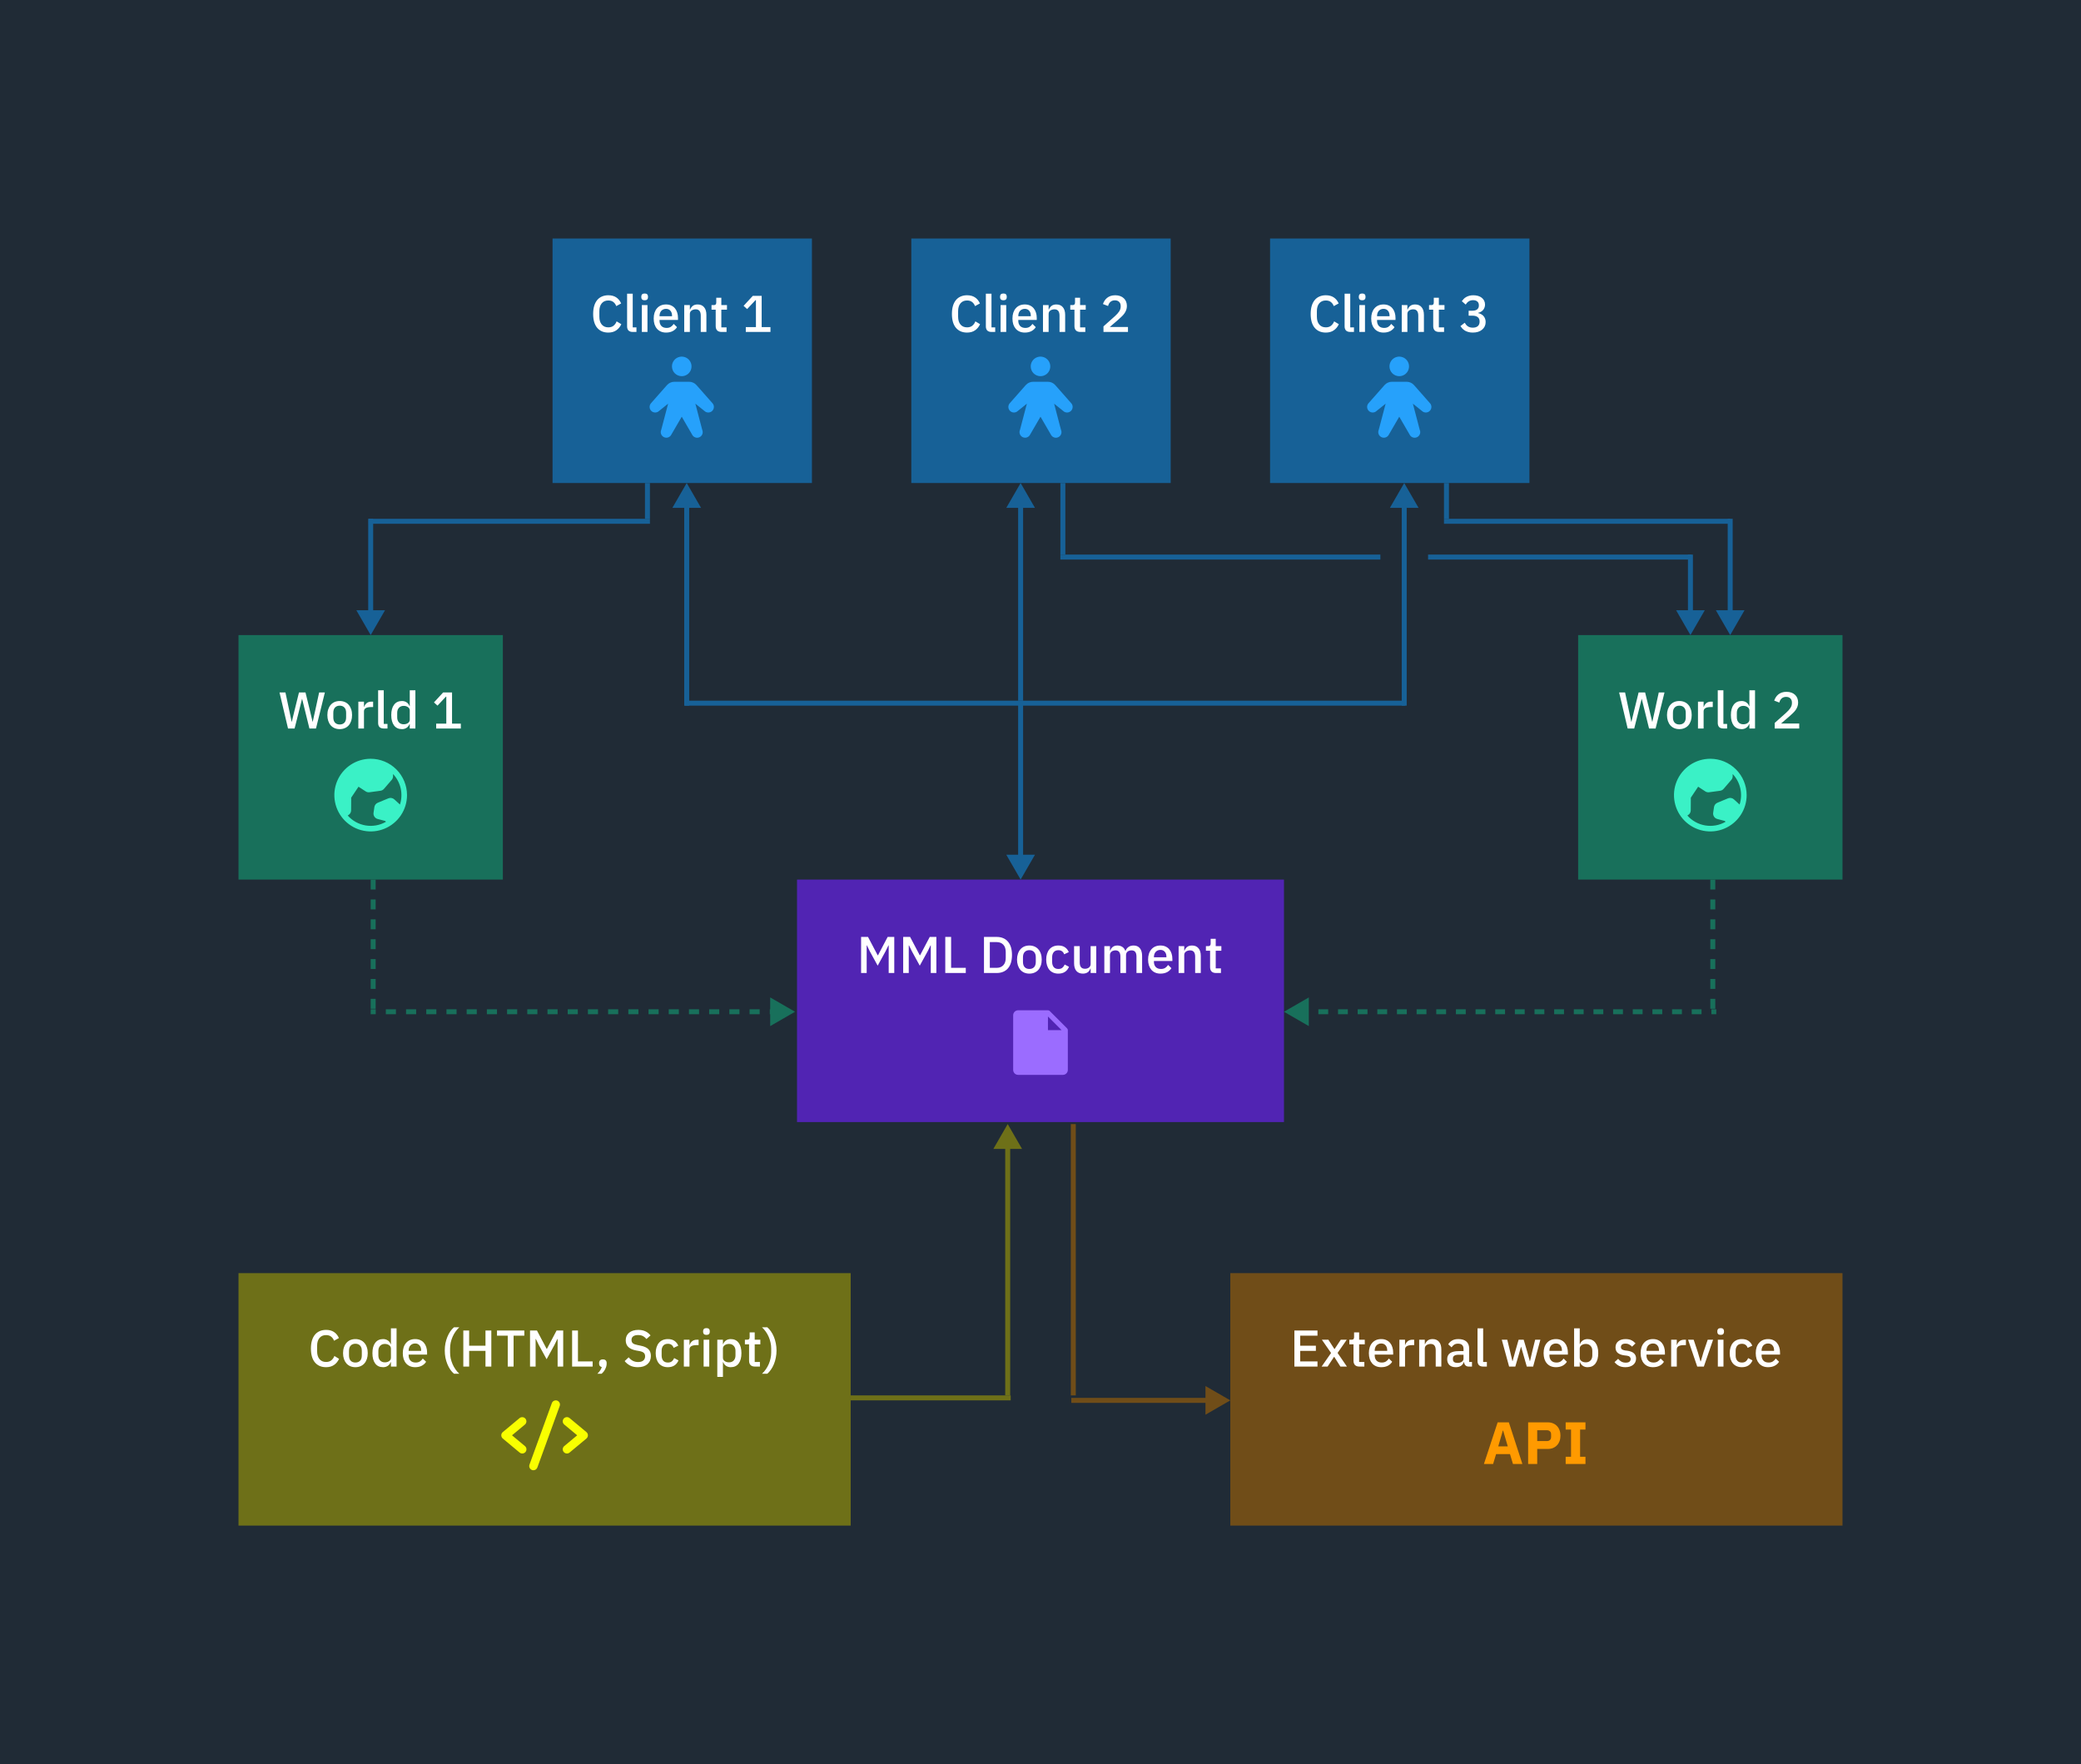 <svg width="2094" height="1775" viewBox="0 0 2094 1775" fill="none" xmlns="http://www.w3.org/2000/svg">
	<rect width="2094" height="1775" fill="#202B36"/>
	<rect x="556" y="240" width="261" height="246" fill="#176197"/>
	<rect x="240" y="639" width="266" height="246" fill="#18705B"/>
	<rect x="1238" y="1281" width="616" height="254" fill="#704D18"/>
	<rect x="1588" y="639" width="266" height="246" fill="#18705B"/>
	<rect x="917" y="240" width="261" height="246" fill="#176197"/>
	<rect x="1278" y="240" width="261" height="246" fill="#176197"/>
	<path d="M289.828 733L281.248 696.704H287.228L290.92 714.176L293.468 726.24H293.624L296.536 714.176L300.852 696.704H307.404L311.668 714.176L314.528 726.188H314.684L317.336 714.176L321.132 696.704H326.904L317.96 733H311.356L306.728 714.228L304.024 703.204H303.92L301.164 714.228L296.432 733H289.828ZM341.84 733.624C339.968 733.624 338.252 733.295 336.692 732.636C335.166 731.977 333.866 731.041 332.792 729.828C331.717 728.58 330.885 727.089 330.296 725.356C329.706 723.588 329.412 721.629 329.412 719.48C329.412 717.331 329.706 715.389 330.296 713.656C330.885 711.888 331.717 710.397 332.792 709.184C333.866 707.936 335.166 706.983 336.692 706.324C338.252 705.665 339.968 705.336 341.84 705.336C343.712 705.336 345.41 705.665 346.936 706.324C348.496 706.983 349.813 707.936 350.888 709.184C351.962 710.397 352.794 711.888 353.384 713.656C353.973 715.389 354.268 717.331 354.268 719.48C354.268 721.629 353.973 723.588 353.384 725.356C352.794 727.089 351.962 728.58 350.888 729.828C349.813 731.041 348.496 731.977 346.936 732.636C345.41 733.295 343.712 733.624 341.84 733.624ZM341.84 728.944C343.781 728.944 345.341 728.355 346.52 727.176C347.698 725.963 348.288 724.16 348.288 721.768V717.192C348.288 714.8 347.698 713.015 346.52 711.836C345.341 710.623 343.781 710.016 341.84 710.016C339.898 710.016 338.338 710.623 337.16 711.836C335.981 713.015 335.392 714.8 335.392 717.192V721.768C335.392 724.16 335.981 725.963 337.16 727.176C338.338 728.355 339.898 728.944 341.84 728.944ZM360.583 733V705.96H366.251V711.16H366.511C366.893 709.773 367.69 708.56 368.903 707.52C370.117 706.48 371.798 705.96 373.947 705.96H375.455V711.42H373.219C370.966 711.42 369.233 711.784 368.019 712.512C366.841 713.24 366.251 714.315 366.251 715.736V733H360.583ZM386.262 733C384.32 733 382.864 732.515 381.894 731.544C380.958 730.539 380.49 729.152 380.49 727.384V694.52H386.158V728.372H389.902V733H386.262ZM412.322 728.528H412.062C411.472 730.123 410.502 731.371 409.15 732.272C407.832 733.173 406.272 733.624 404.47 733.624C401.038 733.624 398.386 732.393 396.514 729.932C394.642 727.436 393.706 723.952 393.706 719.48C393.706 715.008 394.642 711.541 396.514 709.08C398.386 706.584 401.038 705.336 404.47 705.336C406.272 705.336 407.832 705.787 409.15 706.688C410.502 707.555 411.472 708.803 412.062 710.432H412.322V694.52H417.99V733H412.322V728.528ZM406.186 728.736C407.919 728.736 409.375 728.32 410.554 727.488C411.732 726.621 412.322 725.495 412.322 724.108V714.852C412.322 713.465 411.732 712.356 410.554 711.524C409.375 710.657 407.919 710.224 406.186 710.224C404.21 710.224 402.632 710.865 401.454 712.148C400.275 713.396 399.686 715.06 399.686 717.14V721.82C399.686 723.9 400.275 725.581 401.454 726.864C402.632 728.112 404.21 728.736 406.186 728.736ZM438.9 733V728.112H449.092V700.968H448.676L440.252 709.964L436.664 706.74L445.92 696.704H454.864V728.112H463.704V733H438.9Z" fill="white"/>
	<path d="M612.096 334.624C607.347 334.624 603.62 333.029 600.916 329.84C598.212 326.616 596.86 321.953 596.86 315.852C596.86 312.801 597.207 310.115 597.9 307.792C598.593 305.469 599.599 303.511 600.916 301.916C602.233 300.321 603.828 299.125 605.7 298.328C607.607 297.496 609.739 297.08 612.096 297.08C615.251 297.08 617.885 297.773 620 299.16C622.149 300.547 623.831 302.592 625.044 305.296L620.104 308C619.48 306.267 618.509 304.897 617.192 303.892C615.909 302.852 614.211 302.332 612.096 302.332C609.288 302.332 607.087 303.285 605.492 305.192C603.897 307.099 603.1 309.733 603.1 313.096V318.608C603.1 321.971 603.897 324.605 605.492 326.512C607.087 328.419 609.288 329.372 612.096 329.372C614.28 329.372 616.048 328.817 617.4 327.708C618.787 326.564 619.809 325.108 620.468 323.34L625.2 326.2C623.987 328.835 622.288 330.897 620.104 332.388C617.92 333.879 615.251 334.624 612.096 334.624ZM636.785 334C634.844 334 633.388 333.515 632.417 332.544C631.481 331.539 631.013 330.152 631.013 328.384V295.52H636.681V329.372H640.425V334H636.785ZM648.701 302.124C647.522 302.124 646.656 301.847 646.101 301.292C645.581 300.737 645.321 300.027 645.321 299.16V298.276C645.321 297.409 645.581 296.699 646.101 296.144C646.656 295.589 647.522 295.312 648.701 295.312C649.88 295.312 650.729 295.589 651.249 296.144C651.769 296.699 652.029 297.409 652.029 298.276V299.16C652.029 300.027 651.769 300.737 651.249 301.292C650.729 301.847 649.88 302.124 648.701 302.124ZM645.841 306.96H651.509V334H645.841V306.96ZM670.211 334.624C668.27 334.624 666.536 334.295 665.011 333.636C663.486 332.977 662.186 332.041 661.111 330.828C660.036 329.58 659.204 328.089 658.615 326.356C658.06 324.588 657.783 322.629 657.783 320.48C657.783 318.331 658.06 316.389 658.615 314.656C659.204 312.888 660.036 311.397 661.111 310.184C662.186 308.936 663.486 307.983 665.011 307.324C666.536 306.665 668.27 306.336 670.211 306.336C672.187 306.336 673.92 306.683 675.411 307.376C676.936 308.069 678.202 309.04 679.207 310.288C680.212 311.501 680.958 312.923 681.443 314.552C681.963 316.181 682.223 317.932 682.223 319.804V321.936H663.659V322.82C663.659 324.9 664.266 326.616 665.479 327.968C666.727 329.285 668.495 329.944 670.783 329.944C672.447 329.944 673.851 329.58 674.995 328.852C676.139 328.124 677.11 327.136 677.907 325.888L681.235 329.164C680.23 330.828 678.774 332.163 676.867 333.168C674.96 334.139 672.742 334.624 670.211 334.624ZM670.211 310.756C669.24 310.756 668.339 310.929 667.507 311.276C666.71 311.623 666.016 312.108 665.427 312.732C664.872 313.356 664.439 314.101 664.127 314.968C663.815 315.835 663.659 316.788 663.659 317.828V318.192H676.243V317.672C676.243 315.592 675.706 313.928 674.631 312.68C673.556 311.397 672.083 310.756 670.211 310.756ZM688.497 334V306.96H694.165V311.432H694.425C695.015 309.976 695.899 308.763 697.077 307.792C698.291 306.821 699.937 306.336 702.017 306.336C704.791 306.336 706.94 307.255 708.465 309.092C710.025 310.895 710.805 313.477 710.805 316.84V334H705.137V317.568C705.137 313.339 703.439 311.224 700.041 311.224C699.313 311.224 698.585 311.328 697.857 311.536C697.164 311.709 696.54 311.987 695.985 312.368C695.431 312.749 694.98 313.235 694.633 313.824C694.321 314.413 694.165 315.107 694.165 315.904V334H688.497ZM726.149 334C724.173 334 722.683 333.497 721.677 332.492C720.672 331.452 720.169 329.996 720.169 328.124V311.588H715.957V306.96H718.245C719.181 306.96 719.823 306.752 720.169 306.336C720.551 305.92 720.741 305.244 720.741 304.308V299.576H725.837V306.96H731.505V311.588H725.837V329.372H731.089V334H726.149ZM750.463 334V329.112H760.655V301.968H760.239L751.815 310.964L748.227 307.74L757.483 297.704H766.427V329.112H775.267V334H750.463Z" fill="white"/>
	<path d="M1302.47 1375V1338.7H1325.72V1343.9H1308.35V1353.99H1324.1V1359.19H1308.35V1369.8H1325.72V1375H1302.47ZM1329.86 1375L1339.38 1361.32L1330.12 1347.96H1336.68L1342.76 1357.37H1342.92L1349.16 1347.96H1355.19L1345.93 1361.27L1355.34 1375H1348.79L1342.55 1365.17H1342.4L1335.9 1375H1329.86ZM1367.94 1375C1365.97 1375 1364.48 1374.5 1363.47 1373.49C1362.47 1372.45 1361.96 1371 1361.96 1369.12V1352.59H1357.75V1347.96H1360.04C1360.97 1347.96 1361.62 1347.75 1361.96 1347.34C1362.34 1346.92 1362.53 1346.24 1362.53 1345.31V1340.58H1367.63V1347.96H1373.3V1352.59H1367.63V1370.37H1372.88V1375H1367.94ZM1389.85 1375.62C1387.91 1375.62 1386.18 1375.29 1384.65 1374.64C1383.13 1373.98 1381.83 1373.04 1380.75 1371.83C1379.68 1370.58 1378.84 1369.09 1378.26 1367.36C1377.7 1365.59 1377.42 1363.63 1377.42 1361.48C1377.42 1359.33 1377.7 1357.39 1378.26 1355.66C1378.84 1353.89 1379.68 1352.4 1380.75 1351.18C1381.83 1349.94 1383.13 1348.98 1384.65 1348.32C1386.18 1347.67 1387.91 1347.34 1389.85 1347.34C1391.83 1347.34 1393.56 1347.68 1395.05 1348.38C1396.58 1349.07 1397.84 1350.04 1398.85 1351.29C1399.85 1352.5 1400.6 1353.92 1401.08 1355.55C1401.6 1357.18 1401.86 1358.93 1401.86 1360.8V1362.94H1383.3V1363.82C1383.3 1365.9 1383.91 1367.62 1385.12 1368.97C1386.37 1370.29 1388.14 1370.94 1390.42 1370.94C1392.09 1370.94 1393.49 1370.58 1394.64 1369.85C1395.78 1369.12 1396.75 1368.14 1397.55 1366.89L1400.88 1370.16C1399.87 1371.83 1398.41 1373.16 1396.51 1374.17C1394.6 1375.14 1392.38 1375.62 1389.85 1375.62ZM1389.85 1351.76C1388.88 1351.76 1387.98 1351.93 1387.15 1352.28C1386.35 1352.62 1385.66 1353.11 1385.07 1353.73C1384.51 1354.36 1384.08 1355.1 1383.77 1355.97C1383.46 1356.83 1383.3 1357.79 1383.3 1358.83V1359.19H1395.88V1358.67C1395.88 1356.59 1395.35 1354.93 1394.27 1353.68C1393.2 1352.4 1391.72 1351.76 1389.85 1351.76ZM1408.14 1375V1347.96H1413.81V1353.16H1414.07C1414.45 1351.77 1415.24 1350.56 1416.46 1349.52C1417.67 1348.48 1419.35 1347.96 1421.5 1347.96H1423.01V1353.42H1420.77C1418.52 1353.42 1416.79 1353.78 1415.57 1354.51C1414.4 1355.24 1413.81 1356.31 1413.81 1357.74V1375H1408.14ZM1428.04 1375V1347.96H1433.71V1352.43H1433.97C1434.56 1350.98 1435.45 1349.76 1436.62 1348.79C1437.84 1347.82 1439.48 1347.34 1441.56 1347.34C1444.34 1347.34 1446.49 1348.25 1448.01 1350.09C1449.57 1351.89 1450.35 1354.48 1450.35 1357.84V1375H1444.68V1358.57C1444.68 1354.34 1442.99 1352.22 1439.59 1352.22C1438.86 1352.22 1438.13 1352.33 1437.4 1352.54C1436.71 1352.71 1436.09 1352.99 1435.53 1353.37C1434.98 1353.75 1434.53 1354.23 1434.18 1354.82C1433.87 1355.41 1433.71 1356.11 1433.71 1356.9V1375H1428.04ZM1478.02 1375C1476.53 1375 1475.39 1374.58 1474.59 1373.75C1473.79 1372.89 1473.31 1371.79 1473.13 1370.48H1472.87C1472.35 1372.17 1471.4 1373.46 1470.01 1374.32C1468.63 1375.19 1466.94 1375.62 1464.97 1375.62C1462.16 1375.62 1459.99 1374.9 1458.47 1373.44C1456.98 1371.98 1456.23 1370.03 1456.23 1367.56C1456.23 1364.86 1457.2 1362.83 1459.14 1361.48C1461.12 1360.13 1464 1359.45 1467.78 1359.45H1472.66V1357.16C1472.66 1355.5 1472.21 1354.22 1471.31 1353.32C1470.41 1352.41 1469.01 1351.96 1467.1 1351.96C1465.51 1351.96 1464.21 1352.31 1463.2 1353C1462.2 1353.7 1461.35 1354.58 1460.65 1355.66L1457.27 1352.59C1458.17 1351.06 1459.44 1349.81 1461.07 1348.84C1462.7 1347.84 1464.83 1347.34 1467.46 1347.34C1470.97 1347.34 1473.65 1348.15 1475.52 1349.78C1477.4 1351.41 1478.33 1353.75 1478.33 1356.8V1370.37H1481.19V1375H1478.02ZM1466.58 1371.31C1468.35 1371.31 1469.8 1370.93 1470.95 1370.16C1472.09 1369.37 1472.66 1368.31 1472.66 1366.99V1363.09H1467.88C1463.96 1363.09 1462 1364.31 1462 1366.73V1367.67C1462 1368.88 1462.4 1369.8 1463.2 1370.42C1464.03 1371.01 1465.16 1371.31 1466.58 1371.31ZM1492.52 1375C1490.58 1375 1489.12 1374.51 1488.15 1373.54C1487.22 1372.54 1486.75 1371.15 1486.75 1369.38V1336.52H1492.42V1370.37H1496.16V1375H1492.52ZM1511.16 1347.96H1516.67L1519.43 1359.3L1521.87 1369.54H1522.03L1524.84 1359.3L1528.11 1347.96H1533.21L1536.54 1359.3L1539.4 1369.54H1539.55L1541.94 1359.3L1544.75 1347.96H1550L1542.72 1375H1536.33L1532.79 1362.68L1530.61 1355.08H1530.5L1528.37 1362.68L1524.78 1375H1518.54L1511.16 1347.96ZM1565.66 1375.62C1563.71 1375.62 1561.98 1375.29 1560.46 1374.64C1558.93 1373.98 1557.63 1373.04 1556.56 1371.83C1555.48 1370.58 1554.65 1369.09 1554.06 1367.36C1553.51 1365.59 1553.23 1363.63 1553.23 1361.48C1553.23 1359.33 1553.51 1357.39 1554.06 1355.66C1554.65 1353.89 1555.48 1352.4 1556.56 1351.18C1557.63 1349.94 1558.93 1348.98 1560.46 1348.32C1561.98 1347.67 1563.71 1347.34 1565.66 1347.34C1567.63 1347.34 1569.37 1347.68 1570.86 1348.38C1572.38 1349.07 1573.65 1350.04 1574.65 1351.29C1575.66 1352.5 1576.4 1353.92 1576.89 1355.55C1577.41 1357.18 1577.67 1358.93 1577.67 1360.8V1362.94H1559.1V1363.82C1559.1 1365.9 1559.71 1367.62 1560.92 1368.97C1562.17 1370.29 1563.94 1370.94 1566.23 1370.94C1567.89 1370.94 1569.3 1370.58 1570.44 1369.85C1571.58 1369.12 1572.55 1368.14 1573.35 1366.89L1576.68 1370.16C1575.67 1371.83 1574.22 1373.16 1572.31 1374.17C1570.41 1375.14 1568.19 1375.62 1565.66 1375.62ZM1565.66 1351.76C1564.69 1351.76 1563.78 1351.93 1562.95 1352.28C1562.15 1352.62 1561.46 1353.11 1560.87 1353.73C1560.32 1354.36 1559.88 1355.1 1559.57 1355.97C1559.26 1356.83 1559.1 1357.79 1559.1 1358.83V1359.19H1571.69V1358.67C1571.69 1356.59 1571.15 1354.93 1570.08 1353.68C1569 1352.4 1567.53 1351.76 1565.66 1351.76ZM1583.94 1336.52H1589.61V1352.43H1589.87C1590.46 1350.8 1591.41 1349.55 1592.73 1348.69C1594.08 1347.79 1595.66 1347.34 1597.46 1347.34C1600.89 1347.34 1603.55 1348.58 1605.42 1351.08C1607.29 1353.54 1608.23 1357.01 1608.23 1361.48C1608.23 1365.95 1607.29 1369.44 1605.42 1371.93C1603.55 1374.39 1600.89 1375.62 1597.46 1375.62C1595.66 1375.62 1594.08 1375.17 1592.73 1374.27C1591.41 1373.37 1590.46 1372.12 1589.87 1370.53H1589.61V1375H1583.94V1336.52ZM1595.75 1370.74C1597.72 1370.74 1599.3 1370.11 1600.48 1368.86C1601.66 1367.58 1602.25 1365.9 1602.25 1363.82V1359.14C1602.25 1357.06 1601.66 1355.4 1600.48 1354.15C1599.3 1352.87 1597.72 1352.22 1595.75 1352.22C1594.01 1352.22 1592.56 1352.66 1591.38 1353.52C1590.2 1354.36 1589.61 1355.47 1589.61 1356.85V1366.11C1589.61 1367.49 1590.2 1368.62 1591.38 1369.49C1592.56 1370.32 1594.01 1370.74 1595.75 1370.74ZM1635.59 1375.62C1633.02 1375.62 1630.87 1375.17 1629.14 1374.27C1627.4 1373.37 1625.9 1372.12 1624.61 1370.53L1628.25 1367.2C1629.26 1368.41 1630.37 1369.37 1631.58 1370.06C1632.83 1370.72 1634.27 1371.05 1635.9 1371.05C1637.56 1371.05 1638.79 1370.74 1639.59 1370.11C1640.42 1369.45 1640.84 1368.55 1640.84 1367.41C1640.84 1366.54 1640.54 1365.81 1639.95 1365.22C1639.4 1364.6 1638.41 1364.2 1636.99 1364.03L1634.49 1363.72C1631.72 1363.37 1629.54 1362.57 1627.94 1361.32C1626.38 1360.04 1625.6 1358.15 1625.6 1355.66C1625.6 1354.34 1625.84 1353.18 1626.33 1352.17C1626.81 1351.13 1627.49 1350.27 1628.36 1349.57C1629.26 1348.84 1630.32 1348.29 1631.53 1347.91C1632.78 1347.53 1634.15 1347.34 1635.64 1347.34C1638.06 1347.34 1640.04 1347.72 1641.57 1348.48C1643.13 1349.24 1644.51 1350.3 1645.73 1351.65L1642.24 1354.98C1641.55 1354.15 1640.63 1353.44 1639.49 1352.85C1638.38 1352.22 1637.09 1351.91 1635.64 1351.91C1634.08 1351.91 1632.92 1352.22 1632.15 1352.85C1631.43 1353.47 1631.06 1354.29 1631.06 1355.29C1631.06 1356.33 1631.39 1357.11 1632.05 1357.63C1632.71 1358.15 1633.77 1358.53 1635.22 1358.78L1637.72 1359.09C1640.7 1359.54 1642.87 1360.42 1644.22 1361.74C1645.6 1363.02 1646.3 1364.76 1646.3 1366.94C1646.3 1368.26 1646.04 1369.45 1645.52 1370.53C1645.03 1371.57 1644.32 1372.47 1643.39 1373.23C1642.45 1373.99 1641.32 1374.58 1640.01 1375C1638.69 1375.42 1637.21 1375.62 1635.59 1375.62ZM1663.31 1375.62C1661.37 1375.62 1659.63 1375.29 1658.11 1374.64C1656.58 1373.98 1655.28 1373.04 1654.21 1371.83C1653.13 1370.58 1652.3 1369.09 1651.71 1367.36C1651.16 1365.59 1650.88 1363.63 1650.88 1361.48C1650.88 1359.33 1651.16 1357.39 1651.71 1355.66C1652.3 1353.89 1653.13 1352.4 1654.21 1351.18C1655.28 1349.94 1656.58 1348.98 1658.11 1348.32C1659.63 1347.67 1661.37 1347.34 1663.31 1347.34C1665.28 1347.34 1667.02 1347.68 1668.51 1348.38C1670.03 1349.07 1671.3 1350.04 1672.3 1351.29C1673.31 1352.5 1674.06 1353.92 1674.54 1355.55C1675.06 1357.18 1675.32 1358.93 1675.32 1360.8V1362.94H1656.76V1363.82C1656.76 1365.9 1657.36 1367.62 1658.58 1368.97C1659.82 1370.29 1661.59 1370.94 1663.88 1370.94C1665.54 1370.94 1666.95 1370.58 1668.09 1369.85C1669.24 1369.12 1670.21 1368.14 1671 1366.89L1674.33 1370.16C1673.33 1371.83 1671.87 1373.16 1669.96 1374.17C1668.06 1375.14 1665.84 1375.62 1663.31 1375.62ZM1663.31 1351.76C1662.34 1351.76 1661.44 1351.93 1660.6 1352.28C1659.81 1352.62 1659.11 1353.11 1658.52 1353.73C1657.97 1354.36 1657.54 1355.1 1657.22 1355.97C1656.91 1356.83 1656.76 1357.79 1656.76 1358.83V1359.19H1669.34V1358.67C1669.34 1356.59 1668.8 1354.93 1667.73 1353.68C1666.65 1352.4 1665.18 1351.76 1663.31 1351.76ZM1681.6 1375V1347.96H1687.26V1353.16H1687.52C1687.9 1351.77 1688.7 1350.56 1689.92 1349.52C1691.13 1348.48 1692.81 1347.96 1694.96 1347.96H1696.47V1353.42H1694.23C1691.98 1353.42 1690.24 1353.78 1689.03 1354.51C1687.85 1355.24 1687.26 1356.31 1687.26 1357.74V1375H1681.6ZM1707.83 1375L1698.63 1347.96H1704.25L1708.35 1360.28L1711.11 1369.75H1711.42L1714.18 1360.28L1718.39 1347.96H1723.8L1714.49 1375H1707.83ZM1731.43 1343.12C1730.25 1343.12 1729.38 1342.85 1728.83 1342.29C1728.31 1341.74 1728.05 1341.03 1728.05 1340.16V1339.28C1728.05 1338.41 1728.31 1337.7 1728.83 1337.14C1729.38 1336.59 1730.25 1336.31 1731.43 1336.31C1732.61 1336.31 1733.46 1336.59 1733.98 1337.14C1734.5 1337.7 1734.76 1338.41 1734.76 1339.28V1340.16C1734.76 1341.03 1734.5 1341.74 1733.98 1342.29C1733.46 1342.85 1732.61 1343.12 1731.43 1343.12ZM1728.57 1347.96H1734.24V1375H1728.57V1347.96ZM1752.78 1375.62C1750.84 1375.62 1749.11 1375.29 1747.58 1374.64C1746.06 1373.98 1744.77 1373.04 1743.73 1371.83C1742.69 1370.58 1741.9 1369.09 1741.34 1367.36C1740.79 1365.59 1740.51 1363.63 1740.51 1361.48C1740.51 1359.33 1740.79 1357.39 1741.34 1355.66C1741.9 1353.89 1742.69 1352.4 1743.73 1351.18C1744.77 1349.94 1746.06 1348.98 1747.58 1348.32C1749.11 1347.67 1750.84 1347.34 1752.78 1347.34C1755.49 1347.34 1757.7 1347.94 1759.44 1349.16C1761.17 1350.37 1762.44 1351.98 1763.23 1353.99L1758.55 1356.18C1758.17 1354.93 1757.5 1353.94 1756.53 1353.21C1755.59 1352.45 1754.34 1352.07 1752.78 1352.07C1750.7 1352.07 1749.12 1352.73 1748.05 1354.04C1747.01 1355.33 1746.49 1357.01 1746.49 1359.09V1363.92C1746.49 1366 1747.01 1367.7 1748.05 1369.02C1749.12 1370.3 1750.7 1370.94 1752.78 1370.94C1754.45 1370.94 1755.76 1370.55 1756.73 1369.75C1757.74 1368.92 1758.54 1367.82 1759.13 1366.47L1763.44 1368.76C1762.54 1370.98 1761.19 1372.68 1759.39 1373.86C1757.58 1375.03 1755.38 1375.62 1752.78 1375.62ZM1779.14 1375.62C1777.2 1375.62 1775.47 1375.29 1773.94 1374.64C1772.42 1373.98 1771.12 1373.04 1770.04 1371.83C1768.97 1370.58 1768.13 1369.09 1767.54 1367.36C1766.99 1365.59 1766.71 1363.63 1766.71 1361.48C1766.71 1359.33 1766.99 1357.39 1767.54 1355.66C1768.13 1353.89 1768.97 1352.4 1770.04 1351.18C1771.12 1349.94 1772.42 1348.98 1773.94 1348.32C1775.47 1347.67 1777.2 1347.34 1779.14 1347.34C1781.12 1347.34 1782.85 1347.68 1784.34 1348.38C1785.87 1349.07 1787.13 1350.04 1788.14 1351.29C1789.14 1352.5 1789.89 1353.92 1790.37 1355.55C1790.89 1357.18 1791.15 1358.93 1791.15 1360.8V1362.94H1772.59V1363.82C1772.59 1365.9 1773.2 1367.62 1774.41 1368.97C1775.66 1370.29 1777.42 1370.94 1779.71 1370.94C1781.38 1370.94 1782.78 1370.58 1783.92 1369.85C1785.07 1369.12 1786.04 1368.14 1786.84 1366.89L1790.16 1370.16C1789.16 1371.83 1787.7 1373.16 1785.8 1374.17C1783.89 1375.14 1781.67 1375.62 1779.14 1375.62ZM1779.14 1351.76C1778.17 1351.76 1777.27 1351.93 1776.44 1352.28C1775.64 1352.62 1774.95 1353.11 1774.36 1353.73C1773.8 1354.36 1773.37 1355.1 1773.06 1355.97C1772.74 1356.83 1772.59 1357.79 1772.59 1358.83V1359.19H1785.17V1358.67C1785.17 1356.59 1784.64 1354.93 1783.56 1353.68C1782.49 1352.4 1781.01 1351.76 1779.14 1351.76Z" fill="white"/>
	<path d="M1522.42 1473L1519.42 1463.04H1505.44L1502.44 1473H1493.2L1507 1431.12H1518.28L1531.9 1473H1522.42ZM1512.52 1439.4H1512.22L1507.6 1455.3H1517.2L1512.52 1439.4ZM1537.69 1473V1431.12H1557.49C1559.45 1431.12 1561.21 1431.46 1562.77 1432.14C1564.33 1432.78 1565.65 1433.68 1566.73 1434.84C1567.85 1436 1568.71 1437.42 1569.31 1439.1C1569.91 1440.74 1570.21 1442.54 1570.21 1444.5C1570.21 1446.5 1569.91 1448.32 1569.31 1449.96C1568.71 1451.6 1567.85 1453 1566.73 1454.16C1565.65 1455.32 1564.33 1456.24 1562.77 1456.92C1561.21 1457.56 1559.45 1457.88 1557.49 1457.88H1546.81V1473H1537.69ZM1546.81 1449.96H1556.41C1557.77 1449.96 1558.83 1449.62 1559.59 1448.94C1560.39 1448.22 1560.79 1447.18 1560.79 1445.82V1443.18C1560.79 1441.82 1560.39 1440.8 1559.59 1440.12C1558.83 1439.4 1557.77 1439.04 1556.41 1439.04H1546.81V1449.96ZM1575.45 1473V1465.74H1580.85V1438.38H1575.45V1431.12H1595.37V1438.38H1589.97V1465.74H1595.37V1473H1575.45Z" fill="#FF9A00"/>
	<path d="M1637.83 733L1629.25 696.704H1635.23L1638.92 714.176L1641.47 726.24H1641.62L1644.54 714.176L1648.85 696.704H1655.4L1659.67 714.176L1662.53 726.188H1662.68L1665.34 714.176L1669.13 696.704H1674.9L1665.96 733H1659.36L1654.73 714.228L1652.02 703.204H1651.92L1649.16 714.228L1644.43 733H1637.83ZM1689.84 733.624C1687.97 733.624 1686.25 733.295 1684.69 732.636C1683.17 731.977 1681.87 731.041 1680.79 729.828C1679.72 728.58 1678.89 727.089 1678.3 725.356C1677.71 723.588 1677.41 721.629 1677.41 719.48C1677.41 717.331 1677.71 715.389 1678.3 713.656C1678.89 711.888 1679.72 710.397 1680.79 709.184C1681.87 707.936 1683.17 706.983 1684.69 706.324C1686.25 705.665 1687.97 705.336 1689.84 705.336C1691.71 705.336 1693.41 705.665 1694.94 706.324C1696.5 706.983 1697.81 707.936 1698.89 709.184C1699.96 710.397 1700.79 711.888 1701.38 713.656C1701.97 715.389 1702.27 717.331 1702.27 719.48C1702.27 721.629 1701.97 723.588 1701.38 725.356C1700.79 727.089 1699.96 728.58 1698.89 729.828C1697.81 731.041 1696.5 731.977 1694.94 732.636C1693.41 733.295 1691.71 733.624 1689.84 733.624ZM1689.84 728.944C1691.78 728.944 1693.34 728.355 1694.52 727.176C1695.7 725.963 1696.29 724.16 1696.29 721.768V717.192C1696.29 714.8 1695.7 713.015 1694.52 711.836C1693.34 710.623 1691.78 710.016 1689.84 710.016C1687.9 710.016 1686.34 710.623 1685.16 711.836C1683.98 713.015 1683.39 714.8 1683.39 717.192V721.768C1683.39 724.16 1683.98 725.963 1685.16 727.176C1686.34 728.355 1687.9 728.944 1689.84 728.944ZM1708.58 733V705.96H1714.25V711.16H1714.51C1714.89 709.773 1715.69 708.56 1716.9 707.52C1718.12 706.48 1719.8 705.96 1721.95 705.96H1723.46V711.42H1721.22C1718.97 711.42 1717.23 711.784 1716.02 712.512C1714.84 713.24 1714.25 714.315 1714.25 715.736V733H1708.58ZM1734.26 733C1732.32 733 1730.86 732.515 1729.89 731.544C1728.96 730.539 1728.49 729.152 1728.49 727.384V694.52H1734.16V728.372H1737.9V733H1734.26ZM1760.32 728.528H1760.06C1759.47 730.123 1758.5 731.371 1757.15 732.272C1755.83 733.173 1754.27 733.624 1752.47 733.624C1749.04 733.624 1746.39 732.393 1744.51 729.932C1742.64 727.436 1741.71 723.952 1741.71 719.48C1741.71 715.008 1742.64 711.541 1744.51 709.08C1746.39 706.584 1749.04 705.336 1752.47 705.336C1754.27 705.336 1755.83 705.787 1757.15 706.688C1758.5 707.555 1759.47 708.803 1760.06 710.432H1760.32V694.52H1765.99V733H1760.32V728.528ZM1754.19 728.736C1755.92 728.736 1757.38 728.32 1758.55 727.488C1759.73 726.621 1760.32 725.495 1760.32 724.108V714.852C1760.32 713.465 1759.73 712.356 1758.55 711.524C1757.38 710.657 1755.92 710.224 1754.19 710.224C1752.21 710.224 1750.63 710.865 1749.45 712.148C1748.28 713.396 1747.69 715.06 1747.69 717.14V721.82C1747.69 723.9 1748.28 725.581 1749.45 726.864C1750.63 728.112 1752.21 728.736 1754.19 728.736ZM1810.46 733H1785.81V727.384L1797.4 717.036C1799.24 715.372 1800.65 713.795 1801.62 712.304C1802.62 710.779 1803.12 709.184 1803.12 707.52V706.844C1803.12 705.076 1802.59 703.689 1801.51 702.684C1800.47 701.679 1799.05 701.176 1797.25 701.176C1796.24 701.176 1795.36 701.332 1794.6 701.644C1793.87 701.921 1793.23 702.32 1792.67 702.84C1792.12 703.36 1791.65 703.967 1791.27 704.66C1790.92 705.353 1790.64 706.099 1790.44 706.896L1785.29 704.92C1785.67 703.776 1786.19 702.684 1786.85 701.644C1787.51 700.569 1788.34 699.616 1789.34 698.784C1790.35 697.952 1791.53 697.293 1792.88 696.808C1794.27 696.323 1795.88 696.08 1797.72 696.08C1799.55 696.08 1801.2 696.357 1802.66 696.912C1804.11 697.432 1805.33 698.177 1806.3 699.148C1807.3 700.084 1808.06 701.211 1808.58 702.528C1809.1 703.845 1809.36 705.284 1809.36 706.844C1809.36 708.3 1809.14 709.652 1808.69 710.9C1808.24 712.148 1807.61 713.327 1806.82 714.436C1806.02 715.545 1805.08 716.603 1804.01 717.608C1802.97 718.613 1801.86 719.636 1800.68 720.676L1792.15 728.008H1810.46V733Z" fill="white"/>
	<path d="M973.096 334.624C968.347 334.624 964.62 333.029 961.916 329.84C959.212 326.616 957.86 321.953 957.86 315.852C957.86 312.801 958.207 310.115 958.9 307.792C959.593 305.469 960.599 303.511 961.916 301.916C963.233 300.321 964.828 299.125 966.7 298.328C968.607 297.496 970.739 297.08 973.096 297.08C976.251 297.08 978.885 297.773 981 299.16C983.149 300.547 984.831 302.592 986.044 305.296L981.104 308C980.48 306.267 979.509 304.897 978.192 303.892C976.909 302.852 975.211 302.332 973.096 302.332C970.288 302.332 968.087 303.285 966.492 305.192C964.897 307.099 964.1 309.733 964.1 313.096V318.608C964.1 321.971 964.897 324.605 966.492 326.512C968.087 328.419 970.288 329.372 973.096 329.372C975.28 329.372 977.048 328.817 978.4 327.708C979.787 326.564 980.809 325.108 981.468 323.34L986.2 326.2C984.987 328.835 983.288 330.897 981.104 332.388C978.92 333.879 976.251 334.624 973.096 334.624ZM997.785 334C995.844 334 994.388 333.515 993.417 332.544C992.481 331.539 992.013 330.152 992.013 328.384V295.52H997.681V329.372H1001.43V334H997.785ZM1009.7 302.124C1008.52 302.124 1007.66 301.847 1007.1 301.292C1006.58 300.737 1006.32 300.027 1006.32 299.16V298.276C1006.32 297.409 1006.58 296.699 1007.1 296.144C1007.66 295.589 1008.52 295.312 1009.7 295.312C1010.88 295.312 1011.73 295.589 1012.25 296.144C1012.77 296.699 1013.03 297.409 1013.03 298.276V299.16C1013.03 300.027 1012.77 300.737 1012.25 301.292C1011.73 301.847 1010.88 302.124 1009.7 302.124ZM1006.84 306.96H1012.51V334H1006.84V306.96ZM1031.21 334.624C1029.27 334.624 1027.54 334.295 1026.01 333.636C1024.49 332.977 1023.19 332.041 1022.11 330.828C1021.04 329.58 1020.2 328.089 1019.61 326.356C1019.06 324.588 1018.78 322.629 1018.78 320.48C1018.78 318.331 1019.06 316.389 1019.61 314.656C1020.2 312.888 1021.04 311.397 1022.11 310.184C1023.19 308.936 1024.49 307.983 1026.01 307.324C1027.54 306.665 1029.27 306.336 1031.21 306.336C1033.19 306.336 1034.92 306.683 1036.41 307.376C1037.94 308.069 1039.2 309.04 1040.21 310.288C1041.21 311.501 1041.96 312.923 1042.44 314.552C1042.96 316.181 1043.22 317.932 1043.22 319.804V321.936H1024.66V322.82C1024.66 324.9 1025.27 326.616 1026.48 327.968C1027.73 329.285 1029.49 329.944 1031.78 329.944C1033.45 329.944 1034.85 329.58 1035.99 328.852C1037.14 328.124 1038.11 327.136 1038.91 325.888L1042.23 329.164C1041.23 330.828 1039.77 332.163 1037.87 333.168C1035.96 334.139 1033.74 334.624 1031.21 334.624ZM1031.21 310.756C1030.24 310.756 1029.34 310.929 1028.51 311.276C1027.71 311.623 1027.02 312.108 1026.43 312.732C1025.87 313.356 1025.44 314.101 1025.13 314.968C1024.81 315.835 1024.66 316.788 1024.66 317.828V318.192H1037.24V317.672C1037.24 315.592 1036.71 313.928 1035.63 312.68C1034.56 311.397 1033.08 310.756 1031.21 310.756ZM1049.5 334V306.96H1055.17V311.432H1055.43C1056.01 309.976 1056.9 308.763 1058.08 307.792C1059.29 306.821 1060.94 306.336 1063.02 306.336C1065.79 306.336 1067.94 307.255 1069.47 309.092C1071.03 310.895 1071.81 313.477 1071.81 316.84V334H1066.14V317.568C1066.14 313.339 1064.44 311.224 1061.04 311.224C1060.31 311.224 1059.59 311.328 1058.86 311.536C1058.16 311.709 1057.54 311.987 1056.99 312.368C1056.43 312.749 1055.98 313.235 1055.63 313.824C1055.32 314.413 1055.17 315.107 1055.17 315.904V334H1049.5ZM1087.15 334C1085.17 334 1083.68 333.497 1082.68 332.492C1081.67 331.452 1081.17 329.996 1081.17 328.124V311.588H1076.96V306.96H1079.25C1080.18 306.96 1080.82 306.752 1081.17 306.336C1081.55 305.92 1081.74 305.244 1081.74 304.308V299.576H1086.84V306.96H1092.51V311.588H1086.84V329.372H1092.09V334H1087.15ZM1135.02 334H1110.37V328.384L1121.97 318.036C1123.8 316.372 1125.21 314.795 1126.18 313.304C1127.18 311.779 1127.69 310.184 1127.69 308.52V307.844C1127.69 306.076 1127.15 304.689 1126.07 303.684C1125.03 302.679 1123.61 302.176 1121.81 302.176C1120.81 302.176 1119.92 302.332 1119.16 302.644C1118.43 302.921 1117.79 303.32 1117.23 303.84C1116.68 304.36 1116.21 304.967 1115.83 305.66C1115.48 306.353 1115.21 307.099 1115 307.896L1109.85 305.92C1110.23 304.776 1110.75 303.684 1111.41 302.644C1112.07 301.569 1112.9 300.616 1113.91 299.784C1114.91 298.952 1116.09 298.293 1117.44 297.808C1118.83 297.323 1120.44 297.08 1122.28 297.08C1124.12 297.08 1125.76 297.357 1127.22 297.912C1128.67 298.432 1129.89 299.177 1130.86 300.148C1131.86 301.084 1132.63 302.211 1133.15 303.528C1133.67 304.845 1133.93 306.284 1133.93 307.844C1133.93 309.3 1133.7 310.652 1133.25 311.9C1132.8 313.148 1132.18 314.327 1131.38 315.436C1130.58 316.545 1129.65 317.603 1128.57 318.608C1127.53 319.613 1126.42 320.636 1125.24 321.676L1116.71 329.008H1135.02V334Z" fill="white"/>
	<path d="M1334.1 334.624C1329.35 334.624 1325.62 333.029 1322.92 329.84C1320.21 326.616 1318.86 321.953 1318.86 315.852C1318.86 312.801 1319.21 310.115 1319.9 307.792C1320.59 305.469 1321.6 303.511 1322.92 301.916C1324.23 300.321 1325.83 299.125 1327.7 298.328C1329.61 297.496 1331.74 297.08 1334.1 297.08C1337.25 297.08 1339.89 297.773 1342 299.16C1344.15 300.547 1345.83 302.592 1347.04 305.296L1342.1 308C1341.48 306.267 1340.51 304.897 1339.19 303.892C1337.91 302.852 1336.21 302.332 1334.1 302.332C1331.29 302.332 1329.09 303.285 1327.49 305.192C1325.9 307.099 1325.1 309.733 1325.1 313.096V318.608C1325.1 321.971 1325.9 324.605 1327.49 326.512C1329.09 328.419 1331.29 329.372 1334.1 329.372C1336.28 329.372 1338.05 328.817 1339.4 327.708C1340.79 326.564 1341.81 325.108 1342.47 323.34L1347.2 326.2C1345.99 328.835 1344.29 330.897 1342.1 332.388C1339.92 333.879 1337.25 334.624 1334.1 334.624ZM1358.79 334C1356.84 334 1355.39 333.515 1354.42 332.544C1353.48 331.539 1353.01 330.152 1353.01 328.384V295.52H1358.68V329.372H1362.43V334H1358.79ZM1370.7 302.124C1369.52 302.124 1368.66 301.847 1368.1 301.292C1367.58 300.737 1367.32 300.027 1367.32 299.16V298.276C1367.32 297.409 1367.58 296.699 1368.1 296.144C1368.66 295.589 1369.52 295.312 1370.7 295.312C1371.88 295.312 1372.73 295.589 1373.25 296.144C1373.77 296.699 1374.03 297.409 1374.03 298.276V299.16C1374.03 300.027 1373.77 300.737 1373.25 301.292C1372.73 301.847 1371.88 302.124 1370.7 302.124ZM1367.84 306.96H1373.51V334H1367.84V306.96ZM1392.21 334.624C1390.27 334.624 1388.54 334.295 1387.01 333.636C1385.49 332.977 1384.19 332.041 1383.11 330.828C1382.04 329.58 1381.2 328.089 1380.61 326.356C1380.06 324.588 1379.78 322.629 1379.78 320.48C1379.78 318.331 1380.06 316.389 1380.61 314.656C1381.2 312.888 1382.04 311.397 1383.11 310.184C1384.19 308.936 1385.49 307.983 1387.01 307.324C1388.54 306.665 1390.27 306.336 1392.21 306.336C1394.19 306.336 1395.92 306.683 1397.41 307.376C1398.94 308.069 1400.2 309.04 1401.21 310.288C1402.21 311.501 1402.96 312.923 1403.44 314.552C1403.96 316.181 1404.22 317.932 1404.22 319.804V321.936H1385.66V322.82C1385.66 324.9 1386.27 326.616 1387.48 327.968C1388.73 329.285 1390.49 329.944 1392.78 329.944C1394.45 329.944 1395.85 329.58 1396.99 328.852C1398.14 328.124 1399.11 327.136 1399.91 325.888L1403.23 329.164C1402.23 330.828 1400.77 332.163 1398.87 333.168C1396.96 334.139 1394.74 334.624 1392.21 334.624ZM1392.21 310.756C1391.24 310.756 1390.34 310.929 1389.51 311.276C1388.71 311.623 1388.02 312.108 1387.43 312.732C1386.87 313.356 1386.44 314.101 1386.13 314.968C1385.81 315.835 1385.66 316.788 1385.66 317.828V318.192H1398.24V317.672C1398.24 315.592 1397.71 313.928 1396.63 312.68C1395.56 311.397 1394.08 310.756 1392.21 310.756ZM1410.5 334V306.96H1416.17V311.432H1416.43C1417.01 309.976 1417.9 308.763 1419.08 307.792C1420.29 306.821 1421.94 306.336 1424.02 306.336C1426.79 306.336 1428.94 307.255 1430.47 309.092C1432.03 310.895 1432.81 313.477 1432.81 316.84V334H1427.14V317.568C1427.14 313.339 1425.44 311.224 1422.04 311.224C1421.31 311.224 1420.59 311.328 1419.86 311.536C1419.16 311.709 1418.54 311.987 1417.99 312.368C1417.43 312.749 1416.98 313.235 1416.63 313.824C1416.32 314.413 1416.17 315.107 1416.17 315.904V334H1410.5ZM1448.15 334C1446.17 334 1444.68 333.497 1443.68 332.492C1442.67 331.452 1442.17 329.996 1442.17 328.124V311.588H1437.96V306.96H1440.25C1441.18 306.96 1441.82 306.752 1442.17 306.336C1442.55 305.92 1442.74 305.244 1442.74 304.308V299.576H1447.84V306.96H1453.51V311.588H1447.84V329.372H1453.09V334H1448.15ZM1481.51 312.628C1483.76 312.628 1485.43 312.16 1486.5 311.224C1487.58 310.253 1488.11 309.023 1488.11 307.532V307.168C1488.11 305.504 1487.59 304.239 1486.55 303.372C1485.51 302.471 1484.11 302.02 1482.34 302.02C1480.61 302.02 1479.14 302.419 1477.92 303.216C1476.71 303.979 1475.69 305.053 1474.85 306.44L1470.95 303.06C1471.51 302.263 1472.13 301.5 1472.83 300.772C1473.52 300.044 1474.33 299.42 1475.27 298.9C1476.21 298.345 1477.26 297.912 1478.44 297.6C1479.62 297.253 1480.97 297.08 1482.5 297.08C1484.2 297.08 1485.77 297.288 1487.23 297.704C1488.69 298.12 1489.93 298.744 1490.97 299.576C1492.01 300.373 1492.83 301.361 1493.42 302.54C1494.01 303.684 1494.3 304.984 1494.3 306.44C1494.3 307.584 1494.11 308.624 1493.73 309.56C1493.38 310.496 1492.88 311.328 1492.22 312.056C1491.6 312.749 1490.85 313.321 1489.99 313.772C1489.15 314.223 1488.27 314.552 1487.33 314.76V315.02C1488.37 315.228 1489.35 315.575 1490.25 316.06C1491.18 316.511 1492 317.117 1492.69 317.88C1493.38 318.608 1493.92 319.492 1494.3 320.532C1494.72 321.537 1494.93 322.699 1494.93 324.016C1494.93 325.611 1494.61 327.067 1493.99 328.384C1493.37 329.667 1492.48 330.776 1491.34 331.712C1490.23 332.648 1488.88 333.376 1487.28 333.896C1485.69 334.381 1483.92 334.624 1481.98 334.624C1480.28 334.624 1478.79 334.433 1477.51 334.052C1476.22 333.705 1475.08 333.237 1474.07 332.648C1473.1 332.024 1472.24 331.331 1471.47 330.568C1470.75 329.771 1470.11 328.956 1469.55 328.124L1473.87 324.744C1474.32 325.472 1474.79 326.148 1475.27 326.772C1475.79 327.361 1476.36 327.881 1476.99 328.332C1477.65 328.748 1478.37 329.077 1479.17 329.32C1480 329.563 1480.94 329.684 1481.98 329.684C1484.2 329.684 1485.9 329.164 1487.07 328.124C1488.25 327.049 1488.84 325.576 1488.84 323.704V323.34C1488.84 321.468 1488.22 320.047 1486.97 319.076C1485.72 318.105 1483.95 317.62 1481.67 317.62H1477.82V312.628H1481.51Z" fill="white"/>
	<path d="M676.156 368.656C676.156 366.709 676.733 364.806 677.815 363.187C678.897 361.569 680.434 360.307 682.233 359.562C684.032 358.817 686.011 358.622 687.92 359.002C689.83 359.381 691.584 360.319 692.96 361.696C694.337 363.072 695.275 364.826 695.654 366.736C696.034 368.645 695.839 370.625 695.094 372.423C694.349 374.222 693.088 375.759 691.469 376.841C689.85 377.923 687.947 378.5 686 378.5C683.389 378.5 680.885 377.463 679.039 375.617C677.193 373.771 676.156 371.267 676.156 368.656ZM716.733 405.493L700.825 387.458C699.902 386.41 698.765 385.571 697.493 384.997C696.22 384.422 694.839 384.125 693.442 384.125H678.557C677.161 384.125 675.78 384.422 674.507 384.997C673.234 385.571 672.098 386.41 671.174 387.458L655.266 405.493C654.233 406.55 653.658 407.971 653.664 409.449C653.67 410.927 654.258 412.343 655.3 413.391C656.342 414.439 657.755 415.034 659.233 415.049C660.71 415.064 662.135 414.497 663.198 413.47L672.289 406.168L665.363 432.493C664.761 433.846 664.716 435.381 665.238 436.767C665.761 438.152 666.809 439.276 668.155 439.894C669.5 440.512 671.035 440.574 672.427 440.067C673.818 439.56 674.954 438.525 675.587 437.186L686 419.281L696.399 437.211C697.032 438.55 698.167 439.585 699.559 440.092C700.95 440.599 702.485 440.536 703.831 439.918C705.177 439.301 706.225 438.177 706.747 436.792C707.27 435.406 707.225 433.87 706.623 432.518L699.711 406.168L708.816 413.47C709.879 414.497 711.303 415.064 712.781 415.049C714.259 415.034 715.672 414.439 716.714 413.391C717.756 412.343 718.343 410.927 718.35 409.449C718.356 407.971 717.781 406.55 716.748 405.493H716.733Z" fill="#26A1FB"/>
	<path d="M373 763.438C365.769 763.438 358.7 765.582 352.687 769.599C346.674 773.617 341.988 779.327 339.221 786.008C336.453 792.689 335.729 800.041 337.14 807.133C338.551 814.225 342.033 820.74 347.146 825.854C352.26 830.967 358.775 834.449 365.867 835.86C372.959 837.271 380.311 836.547 386.992 833.779C393.673 831.012 399.383 826.326 403.401 820.313C407.418 814.3 409.563 807.231 409.563 800C409.552 790.306 405.697 781.012 398.842 774.158C391.988 767.303 382.694 763.448 373 763.438ZM349.899 820.556L350.785 819.976C351.558 819.465 352.194 818.772 352.635 817.957C353.076 817.142 353.309 816.23 353.313 815.304L353.386 802.566L360.755 791.562C360.791 791.59 360.829 791.616 360.868 791.64L367.783 796.164C368.942 796.982 370.368 797.33 371.773 797.138L382.844 795.637C384.209 795.455 385.46 794.778 386.359 793.735L394.154 784.679C395.025 783.658 395.503 782.358 395.5 781.016V778.79C399.304 782.815 401.956 787.788 403.179 793.19C404.402 798.591 404.15 804.222 402.45 809.492L396.776 804.303C395.987 803.579 395.008 803.095 393.954 802.908C392.9 802.722 391.814 802.84 390.824 803.248L380.116 807.696C379.22 808.072 378.437 808.672 377.841 809.438C377.245 810.205 376.856 811.112 376.713 812.073L375.872 817.764C375.67 819.134 375.981 820.531 376.744 821.686C377.508 822.841 378.671 823.674 380.01 824.026L387.555 826.016L388.384 826.849C382.224 830.384 375.033 831.688 368.023 830.542C361.014 829.395 354.613 825.869 349.899 820.556Z" fill="#3AF1C6"/>
	<path d="M1037.16 368.656C1037.16 366.709 1037.73 364.806 1038.82 363.187C1039.9 361.569 1041.43 360.307 1043.23 359.562C1045.03 358.817 1047.01 358.622 1048.92 359.002C1050.83 359.381 1052.58 360.319 1053.96 361.696C1055.34 363.072 1056.27 364.826 1056.65 366.736C1057.03 368.645 1056.84 370.625 1056.09 372.423C1055.35 374.222 1054.09 375.759 1052.47 376.841C1050.85 377.923 1048.95 378.5 1047 378.5C1044.39 378.5 1041.89 377.463 1040.04 375.617C1038.19 373.771 1037.16 371.267 1037.16 368.656ZM1077.73 405.493L1061.83 387.458C1060.9 386.41 1059.77 385.571 1058.49 384.997C1057.22 384.422 1055.84 384.125 1054.44 384.125H1039.56C1038.16 384.125 1036.78 384.422 1035.51 384.997C1034.23 385.571 1033.1 386.41 1032.17 387.458L1016.27 405.493C1015.23 406.55 1014.66 407.971 1014.66 409.449C1014.67 410.927 1015.26 412.343 1016.3 413.391C1017.34 414.439 1018.75 415.034 1020.23 415.049C1021.71 415.064 1023.13 414.497 1024.2 413.47L1033.29 406.168L1026.36 432.493C1025.76 433.846 1025.72 435.381 1026.24 436.767C1026.76 438.152 1027.81 439.276 1029.15 439.894C1030.5 440.512 1032.04 440.574 1033.43 440.067C1034.82 439.56 1035.95 438.525 1036.59 437.186L1047 419.281L1057.4 437.211C1058.03 438.55 1059.17 439.585 1060.56 440.092C1061.95 440.599 1063.49 440.536 1064.83 439.918C1066.18 439.301 1067.22 438.177 1067.75 436.792C1068.27 435.406 1068.23 433.87 1067.62 432.518L1060.71 406.168L1069.82 413.47C1070.88 414.497 1072.3 415.064 1073.78 415.049C1075.26 415.034 1076.67 414.439 1077.71 413.391C1078.76 412.343 1079.34 410.927 1079.35 409.449C1079.36 407.971 1078.78 406.55 1077.75 405.493H1077.73Z" fill="#26A1FB"/>
	<path d="M1398.16 368.656C1398.16 366.709 1398.73 364.806 1399.82 363.187C1400.9 361.569 1402.43 360.307 1404.23 359.562C1406.03 358.817 1408.01 358.622 1409.92 359.002C1411.83 359.381 1413.58 360.319 1414.96 361.696C1416.34 363.072 1417.27 364.826 1417.65 366.736C1418.03 368.645 1417.84 370.625 1417.09 372.423C1416.35 374.222 1415.09 375.759 1413.47 376.841C1411.85 377.923 1409.95 378.5 1408 378.5C1405.39 378.5 1402.89 377.463 1401.04 375.617C1399.19 373.771 1398.16 371.267 1398.16 368.656ZM1438.73 405.493L1422.83 387.458C1421.9 386.41 1420.77 385.571 1419.49 384.997C1418.22 384.422 1416.84 384.125 1415.44 384.125H1400.56C1399.16 384.125 1397.78 384.422 1396.51 384.997C1395.23 385.571 1394.1 386.41 1393.17 387.458L1377.27 405.493C1376.23 406.55 1375.66 407.971 1375.66 409.449C1375.67 410.927 1376.26 412.343 1377.3 413.391C1378.34 414.439 1379.75 415.034 1381.23 415.049C1382.71 415.064 1384.13 414.497 1385.2 413.47L1394.29 406.168L1387.36 432.493C1386.76 433.846 1386.72 435.381 1387.24 436.767C1387.76 438.152 1388.81 439.276 1390.15 439.894C1391.5 440.512 1393.04 440.574 1394.43 440.067C1395.82 439.56 1396.95 438.525 1397.59 437.186L1408 419.281L1418.4 437.211C1419.03 438.55 1420.17 439.585 1421.56 440.092C1422.95 440.599 1424.49 440.536 1425.83 439.918C1427.18 439.301 1428.22 438.177 1428.75 436.792C1429.27 435.406 1429.23 433.87 1428.62 432.518L1421.71 406.168L1430.82 413.47C1431.88 414.497 1433.3 415.064 1434.78 415.049C1436.26 415.034 1437.67 414.439 1438.71 413.391C1439.76 412.343 1440.34 410.927 1440.35 409.449C1440.36 407.971 1439.78 406.55 1438.75 405.493H1438.73Z" fill="#26A1FB"/>
	<path d="M1721 763.438C1713.77 763.438 1706.7 765.582 1700.69 769.599C1694.67 773.617 1689.99 779.327 1687.22 786.008C1684.45 792.689 1683.73 800.041 1685.14 807.133C1686.55 814.225 1690.03 820.74 1695.15 825.854C1700.26 830.967 1706.77 834.449 1713.87 835.86C1720.96 837.271 1728.31 836.547 1734.99 833.779C1741.67 831.012 1747.38 826.326 1751.4 820.313C1755.42 814.3 1757.56 807.231 1757.56 800C1757.55 790.306 1753.7 781.012 1746.84 774.158C1739.99 767.303 1730.69 763.448 1721 763.438ZM1697.9 820.556L1698.78 819.976C1699.56 819.465 1700.19 818.772 1700.63 817.957C1701.08 817.142 1701.31 816.23 1701.31 815.304L1701.39 802.566L1708.76 791.562C1708.79 791.59 1708.83 791.616 1708.87 791.64L1715.78 796.164C1716.94 796.982 1718.37 797.33 1719.77 797.138L1730.84 795.637C1732.21 795.455 1733.46 794.778 1734.36 793.735L1742.15 784.679C1743.03 783.658 1743.5 782.358 1743.5 781.016V778.79C1747.3 782.815 1749.96 787.788 1751.18 793.19C1752.4 798.591 1752.15 804.222 1750.45 809.492L1744.78 804.303C1743.99 803.579 1743.01 803.095 1741.95 802.908C1740.9 802.722 1739.81 802.84 1738.82 803.248L1728.12 807.696C1727.22 808.072 1726.44 808.672 1725.84 809.438C1725.24 810.205 1724.86 811.112 1724.71 812.073L1723.87 817.764C1723.67 819.134 1723.98 820.531 1724.74 821.686C1725.51 822.841 1726.67 823.674 1728.01 824.026L1735.55 826.016L1736.38 826.849C1730.22 830.384 1723.03 831.688 1716.02 830.542C1709.01 829.395 1702.61 825.869 1697.9 820.556Z" fill="#3AF1C6"/>
	<rect x="802" y="885" width="490" height="244" fill="#5124B3"/>
	<path d="M894.24 951.232H893.98L891.12 957.108L883.164 971.616L875.208 957.108L872.348 951.232H872.088V979H866.472V942.704H873.44L883.164 961.164H883.476L893.2 942.704H899.856V979H894.24V951.232ZM936.592 951.232H936.332L933.472 957.108L925.516 971.616L917.56 957.108L914.7 951.232H914.44V979H908.824V942.704H915.792L925.516 961.164H925.828L935.552 942.704H942.208V979H936.592V951.232ZM951.175 979V942.704H957.051V973.8H971.819V979H951.175ZM990.124 942.704H1002.97C1005.29 942.704 1007.39 943.085 1009.26 943.848C1011.17 944.611 1012.78 945.755 1014.1 947.28C1015.45 948.771 1016.49 950.66 1017.22 952.948C1017.94 955.201 1018.31 957.836 1018.31 960.852C1018.31 963.868 1017.94 966.52 1017.22 968.808C1016.49 971.061 1015.45 972.951 1014.1 974.476C1012.78 975.967 1011.17 977.093 1009.26 977.856C1007.39 978.619 1005.29 979 1002.97 979H990.124V942.704ZM1002.97 973.8C1005.67 973.8 1007.86 972.951 1009.52 971.252C1011.18 969.553 1012.02 967.057 1012.02 963.764V957.94C1012.02 954.647 1011.18 952.151 1009.52 950.452C1007.86 948.753 1005.67 947.904 1002.97 947.904H996V973.8H1002.97ZM1035.81 979.624C1033.94 979.624 1032.22 979.295 1030.66 978.636C1029.14 977.977 1027.84 977.041 1026.76 975.828C1025.69 974.58 1024.86 973.089 1024.27 971.356C1023.68 969.588 1023.38 967.629 1023.38 965.48C1023.38 963.331 1023.68 961.389 1024.27 959.656C1024.86 957.888 1025.69 956.397 1026.76 955.184C1027.84 953.936 1029.14 952.983 1030.66 952.324C1032.22 951.665 1033.94 951.336 1035.81 951.336C1037.68 951.336 1039.38 951.665 1040.91 952.324C1042.47 952.983 1043.79 953.936 1044.86 955.184C1045.94 956.397 1046.77 957.888 1047.36 959.656C1047.95 961.389 1048.24 963.331 1048.24 965.48C1048.24 967.629 1047.95 969.588 1047.36 971.356C1046.77 973.089 1045.94 974.58 1044.86 975.828C1043.79 977.041 1042.47 977.977 1040.91 978.636C1039.38 979.295 1037.68 979.624 1035.81 979.624ZM1035.81 974.944C1037.75 974.944 1039.31 974.355 1040.49 973.176C1041.67 971.963 1042.26 970.16 1042.26 967.768V963.192C1042.26 960.8 1041.67 959.015 1040.49 957.836C1039.31 956.623 1037.75 956.016 1035.81 956.016C1033.87 956.016 1032.31 956.623 1031.13 957.836C1029.95 959.015 1029.36 960.8 1029.36 963.192V967.768C1029.36 970.16 1029.95 971.963 1031.13 973.176C1032.31 974.355 1033.87 974.944 1035.81 974.944ZM1065.01 979.624C1063.07 979.624 1061.33 979.295 1059.81 978.636C1058.28 977.977 1057 977.041 1055.96 975.828C1054.92 974.58 1054.12 973.089 1053.57 971.356C1053.01 969.588 1052.74 967.629 1052.74 965.48C1052.74 963.331 1053.01 961.389 1053.57 959.656C1054.12 957.888 1054.92 956.397 1055.96 955.184C1057 953.936 1058.28 952.983 1059.81 952.324C1061.33 951.665 1063.07 951.336 1065.01 951.336C1067.71 951.336 1069.93 951.943 1071.66 953.156C1073.4 954.369 1074.66 955.981 1075.46 957.992L1070.78 960.176C1070.4 958.928 1069.72 957.94 1068.75 957.212C1067.82 956.449 1066.57 956.068 1065.01 956.068C1062.93 956.068 1061.35 956.727 1060.28 958.044C1059.24 959.327 1058.72 961.008 1058.72 963.088V967.924C1058.72 970.004 1059.24 971.703 1060.28 973.02C1061.35 974.303 1062.93 974.944 1065.01 974.944C1066.67 974.944 1067.99 974.545 1068.96 973.748C1069.97 972.916 1070.76 971.824 1071.35 970.472L1075.67 972.76C1074.77 974.979 1073.41 976.677 1071.61 977.856C1069.81 979.035 1067.61 979.624 1065.01 979.624ZM1097.44 974.528H1097.24C1096.99 975.187 1096.66 975.828 1096.25 976.452C1095.87 977.076 1095.36 977.631 1094.74 978.116C1094.15 978.567 1093.42 978.931 1092.56 979.208C1091.72 979.485 1090.75 979.624 1089.64 979.624C1086.84 979.624 1084.65 978.723 1083.09 976.92C1081.57 975.117 1080.8 972.535 1080.8 969.172V951.96H1086.47V968.444C1086.47 972.639 1088.21 974.736 1091.67 974.736C1092.4 974.736 1093.11 974.649 1093.8 974.476C1094.5 974.268 1095.1 973.973 1095.62 973.592C1096.18 973.211 1096.61 972.725 1096.92 972.136C1097.27 971.547 1097.44 970.853 1097.44 970.056V951.96H1103.11V979H1097.44V974.528ZM1111.23 979V951.96H1116.9V956.432H1117.16C1117.43 955.739 1117.76 955.08 1118.14 954.456C1118.56 953.832 1119.05 953.295 1119.6 952.844C1120.19 952.359 1120.87 951.995 1121.63 951.752C1122.43 951.475 1123.34 951.336 1124.38 951.336C1126.22 951.336 1127.85 951.787 1129.27 952.688C1130.69 953.589 1131.73 954.976 1132.39 956.848H1132.55C1133.03 955.323 1133.97 954.023 1135.36 952.948C1136.74 951.873 1138.53 951.336 1140.71 951.336C1143.42 951.336 1145.51 952.255 1147 954.092C1148.49 955.895 1149.24 958.477 1149.24 961.84V979H1143.57V962.516C1143.57 960.436 1143.17 958.876 1142.38 957.836C1141.58 956.761 1140.31 956.224 1138.58 956.224C1137.85 956.224 1137.16 956.328 1136.5 956.536C1135.84 956.709 1135.25 956.987 1134.73 957.368C1134.25 957.749 1133.85 958.235 1133.54 958.824C1133.22 959.413 1133.07 960.089 1133.07 960.852V979H1127.4V962.516C1127.4 958.321 1125.75 956.224 1122.46 956.224C1121.77 956.224 1121.07 956.328 1120.38 956.536C1119.72 956.709 1119.13 956.987 1118.61 957.368C1118.09 957.749 1117.68 958.235 1117.36 958.824C1117.05 959.413 1116.9 960.089 1116.9 960.852V979H1111.23ZM1167.69 979.624C1165.75 979.624 1164.02 979.295 1162.49 978.636C1160.97 977.977 1159.67 977.041 1158.59 975.828C1157.52 974.58 1156.68 973.089 1156.1 971.356C1155.54 969.588 1155.26 967.629 1155.26 965.48C1155.26 963.331 1155.54 961.389 1156.1 959.656C1156.68 957.888 1157.52 956.397 1158.59 955.184C1159.67 953.936 1160.97 952.983 1162.49 952.324C1164.02 951.665 1165.75 951.336 1167.69 951.336C1169.67 951.336 1171.4 951.683 1172.89 952.376C1174.42 953.069 1175.68 954.04 1176.69 955.288C1177.69 956.501 1178.44 957.923 1178.92 959.552C1179.44 961.181 1179.7 962.932 1179.7 964.804V966.936H1161.14V967.82C1161.14 969.9 1161.75 971.616 1162.96 972.968C1164.21 974.285 1165.98 974.944 1168.26 974.944C1169.93 974.944 1171.33 974.58 1172.48 973.852C1173.62 973.124 1174.59 972.136 1175.39 970.888L1178.72 974.164C1177.71 975.828 1176.25 977.163 1174.35 978.168C1172.44 979.139 1170.22 979.624 1167.69 979.624ZM1167.69 955.756C1166.72 955.756 1165.82 955.929 1164.99 956.276C1164.19 956.623 1163.5 957.108 1162.91 957.732C1162.35 958.356 1161.92 959.101 1161.61 959.968C1161.3 960.835 1161.14 961.788 1161.14 962.828V963.192H1173.72V962.672C1173.72 960.592 1173.19 958.928 1172.11 957.68C1171.04 956.397 1169.56 955.756 1167.69 955.756ZM1185.98 979V951.96H1191.65V956.432H1191.91C1192.5 954.976 1193.38 953.763 1194.56 952.792C1195.77 951.821 1197.42 951.336 1199.5 951.336C1202.27 951.336 1204.42 952.255 1205.95 954.092C1207.51 955.895 1208.29 958.477 1208.29 961.84V979H1202.62V962.568C1202.62 958.339 1200.92 956.224 1197.52 956.224C1196.79 956.224 1196.07 956.328 1195.34 956.536C1194.64 956.709 1194.02 956.987 1193.47 957.368C1192.91 957.749 1192.46 958.235 1192.11 958.824C1191.8 959.413 1191.65 960.107 1191.65 960.904V979H1185.98ZM1223.63 979C1221.65 979 1220.16 978.497 1219.16 977.492C1218.15 976.452 1217.65 974.996 1217.65 973.124V956.588H1213.44V951.96H1215.73C1216.66 951.96 1217.3 951.752 1217.65 951.336C1218.03 950.92 1218.22 950.244 1218.22 949.308V944.576H1223.32V951.96H1228.99V956.588H1223.32V974.372H1228.57V979H1223.63Z" fill="white"/>
	<path d="M1073.77 1034.73L1056.27 1017.23C1056.04 1017 1055.76 1016.82 1055.46 1016.69C1055.15 1016.56 1054.83 1016.5 1054.5 1016.5H1024.5C1023.17 1016.5 1021.9 1017.03 1020.96 1017.96C1020.03 1018.9 1019.5 1020.17 1019.5 1021.5V1076.5C1019.5 1077.83 1020.03 1079.1 1020.96 1080.04C1021.9 1080.97 1023.17 1081.5 1024.5 1081.5H1069.5C1070.83 1081.5 1072.1 1080.97 1073.04 1080.04C1073.97 1079.1 1074.5 1077.83 1074.5 1076.5V1036.5C1074.5 1036.17 1074.44 1035.85 1074.31 1035.54C1074.18 1035.24 1074 1034.96 1073.77 1034.73ZM1054.5 1036.5V1022.75L1068.25 1036.5H1054.5Z" fill="#9B6CFF"/>
	<path d="M691 486L676.566 511L705.434 511L691 486ZM688.5 508.5L688.5 710L693.5 710L693.5 508.5L688.5 508.5Z" fill="#176197"/>
	<path d="M373 639L387.434 614L358.566 614L373 639ZM370.5 522L370.5 616.5L375.5 616.5L375.5 522L370.5 522Z" fill="#176197"/>
	<line x1="375.5" y1="885" x2="375.5" y2="1020" stroke="#18705B" stroke-width="5" stroke-dasharray="10 10"/>
	<path d="M800 1018L775 1003.57V1032.43L800 1018ZM784.75 1015.5H774.583V1020.5H784.75V1015.5ZM764.417 1015.5H754.25V1020.5H764.417V1015.5ZM744.083 1015.5H733.917V1020.5H744.083V1015.5ZM723.75 1015.5H713.583V1020.5H723.75V1015.5ZM703.417 1015.5H693.25V1020.5H703.417V1015.5ZM683.083 1015.5H672.917V1020.5H683.083V1015.5ZM662.75 1015.5H652.583V1020.5H662.75V1015.5ZM642.417 1015.5H632.25V1020.5H642.417V1015.5ZM622.083 1015.5H611.917V1020.5H622.083V1015.5ZM601.75 1015.5H591.583V1020.5H601.75V1015.5ZM581.417 1015.5H571.25V1020.5H581.417V1015.5ZM561.083 1015.5H550.917V1020.5H561.083V1015.5ZM540.75 1015.5H530.583V1020.5H540.75V1015.5ZM520.417 1015.5H510.25V1020.5H520.417V1015.5ZM500.083 1015.5H489.917V1020.5H500.083V1015.5ZM479.75 1015.5H469.583V1020.5H479.75V1015.5ZM459.417 1015.5H449.25V1020.5H459.417V1015.5ZM439.083 1015.5H428.917V1020.5H439.083V1015.5ZM418.75 1015.5H408.583V1020.5H418.75V1015.5ZM398.417 1015.5H388.25V1020.5H398.417V1015.5ZM378.083 1015.5H373V1020.5H378.083V1015.5Z" fill="#18705B"/>
	<line x1="1723.5" y1="885" x2="1723.5" y2="1020" stroke="#18705B" stroke-width="5" stroke-dasharray="10 10"/>
	<path d="M1292 1018L1317 1032.43V1003.57L1292 1018ZM1727 1015.5H1722.06V1020.5H1727V1015.5ZM1712.17 1015.5H1702.28V1020.5H1712.17V1015.5ZM1692.4 1015.5H1682.51V1020.5H1692.4V1015.5ZM1672.63 1015.5H1662.74V1020.5H1672.63V1015.5ZM1652.85 1015.5H1642.97V1020.5H1652.85V1015.5ZM1633.08 1015.5H1623.19V1020.5H1633.08V1015.5ZM1613.31 1015.5H1603.42V1020.5H1613.31V1015.5ZM1593.53 1015.5H1583.65V1020.5H1593.53V1015.5ZM1573.76 1015.5H1563.87V1020.5H1573.76V1015.5ZM1553.99 1015.5H1544.1V1020.5H1553.99V1015.5ZM1534.22 1015.5H1524.33V1020.5H1534.22V1015.5ZM1514.44 1015.5H1504.56V1020.5H1514.44V1015.5ZM1494.67 1015.5H1484.78V1020.5H1494.67V1015.5ZM1474.9 1015.5H1465.01V1020.5H1474.9V1015.5ZM1455.12 1015.5H1445.24V1020.5H1455.12V1015.5ZM1435.35 1015.5H1425.47V1020.5H1435.35V1015.5ZM1415.58 1015.5H1405.69V1020.5H1415.58V1015.5ZM1395.81 1015.5H1385.92V1020.5H1395.81V1015.5ZM1376.03 1015.5H1366.15V1020.5H1376.03V1015.5ZM1356.26 1015.5H1346.38V1020.5H1356.26V1015.5ZM1336.49 1015.5H1326.6V1020.5H1336.49V1015.5ZM1316.72 1015.5H1306.83V1020.5H1316.72V1015.5Z" fill="#18705B"/>
	<path d="M1413 486L1398.57 511L1427.43 511L1413 486ZM1410.5 508.5L1410.5 710L1415.5 710L1415.5 508.5L1410.5 508.5Z" fill="#176197"/>
	<line x1="1047" y1="707.5" x2="689" y2="707.5" stroke="#176197" stroke-width="5"/>
	<line x1="1017" y1="1406.5" x2="856" y2="1406.5" stroke="#6E7018" stroke-width="5"/>
	<path d="M1014 1131L999.566 1156L1028.43 1156L1014 1131ZM1016.5 1404L1016.5 1153.5L1011.5 1153.5L1011.5 1404L1016.5 1404Z" fill="#6E7018"/>
	<path d="M1238 1409L1213 1394.57V1423.43L1238 1409ZM1215.5 1406.5H1078V1411.5H1215.5V1406.5Z" fill="#704D18"/>
	<path d="M1080 1131L1080 1404" stroke="#704D18" stroke-width="5"/>
	<line x1="654" y1="524.5" x2="371" y2="524.5" stroke="#176197" stroke-width="5"/>
	<line x1="651.5" y1="522" x2="651.5" y2="486" stroke="#176197" stroke-width="5"/>
	<line x1="1414" y1="707.5" x2="1047" y2="707.5" stroke="#176197" stroke-width="5"/>
	<line x1="1741" y1="524.5" x2="1453" y2="524.5" stroke="#176197" stroke-width="5"/>
	<line x1="1455.5" y1="486" x2="1455.5" y2="522" stroke="#176197" stroke-width="5"/>
	<line x1="1389" y1="560.5" x2="1067" y2="560.5" stroke="#176197" stroke-width="5"/>
	<line x1="1702" y1="560.5" x2="1437" y2="560.5" stroke="#176197" stroke-width="5"/>
	<path d="M1741 639L1755.43 614L1726.57 614L1741 639ZM1738.5 522L1738.5 616.5L1743.5 616.5L1743.5 522L1738.5 522Z" fill="#176197"/>
	<path d="M1701 639L1715.43 614L1686.57 614L1701 639ZM1698.5 558L1698.5 616.5L1703.5 616.5L1703.5 558L1698.5 558Z" fill="#176197"/>
	<line x1="1069.5" y1="486" x2="1069.5" y2="558" stroke="#176197" stroke-width="5"/>
	<path d="M1027 486L1012.57 511L1041.43 511L1027 486ZM1024.5 508.5L1024.5 705L1029.5 705L1029.5 508.5L1024.5 508.5Z" fill="#176197"/>
	<path d="M1027 885L1041.43 860L1012.57 860L1027 885ZM1024.5 705L1024.5 862.5L1029.5 862.5L1029.5 705L1024.5 705Z" fill="#176197"/>
	<rect x="240" y="1281" width="616" height="254" fill="#6E7018"/>
	<path d="M328.096 1375.62C323.347 1375.62 319.62 1374.03 316.916 1370.84C314.212 1367.62 312.86 1362.95 312.86 1356.85C312.86 1353.8 313.207 1351.11 313.9 1348.79C314.593 1346.47 315.599 1344.51 316.916 1342.92C318.233 1341.32 319.828 1340.13 321.7 1339.33C323.607 1338.5 325.739 1338.08 328.096 1338.08C331.251 1338.08 333.885 1338.77 336 1340.16C338.149 1341.55 339.831 1343.59 341.044 1346.3L336.104 1349C335.48 1347.27 334.509 1345.9 333.192 1344.89C331.909 1343.85 330.211 1343.33 328.096 1343.33C325.288 1343.33 323.087 1344.29 321.492 1346.19C319.897 1348.1 319.1 1350.73 319.1 1354.1V1359.61C319.1 1362.97 319.897 1365.61 321.492 1367.51C323.087 1369.42 325.288 1370.37 328.096 1370.37C330.28 1370.37 332.048 1369.82 333.4 1368.71C334.787 1367.56 335.809 1366.11 336.468 1364.34L341.2 1367.2C339.987 1369.83 338.288 1371.9 336.104 1373.39C333.92 1374.88 331.251 1375.62 328.096 1375.62ZM357.621 1375.62C355.749 1375.62 354.033 1375.29 352.473 1374.64C350.948 1373.98 349.648 1373.04 348.573 1371.83C347.498 1370.58 346.666 1369.09 346.077 1367.36C345.488 1365.59 345.193 1363.63 345.193 1361.48C345.193 1359.33 345.488 1357.39 346.077 1355.66C346.666 1353.89 347.498 1352.4 348.573 1351.18C349.648 1349.94 350.948 1348.98 352.473 1348.32C354.033 1347.67 355.749 1347.34 357.621 1347.34C359.493 1347.34 361.192 1347.67 362.717 1348.32C364.277 1348.98 365.594 1349.94 366.669 1351.18C367.744 1352.4 368.576 1353.89 369.165 1355.66C369.754 1357.39 370.049 1359.33 370.049 1361.48C370.049 1363.63 369.754 1365.59 369.165 1367.36C368.576 1369.09 367.744 1370.58 366.669 1371.83C365.594 1373.04 364.277 1373.98 362.717 1374.64C361.192 1375.29 359.493 1375.62 357.621 1375.62ZM357.621 1370.94C359.562 1370.94 361.122 1370.35 362.301 1369.18C363.48 1367.96 364.069 1366.16 364.069 1363.77V1359.19C364.069 1356.8 363.48 1355.01 362.301 1353.84C361.122 1352.62 359.562 1352.02 357.621 1352.02C355.68 1352.02 354.12 1352.62 352.941 1353.84C351.762 1355.01 351.173 1356.8 351.173 1359.19V1363.77C351.173 1366.16 351.762 1367.96 352.941 1369.18C354.12 1370.35 355.68 1370.94 357.621 1370.94ZM393.369 1370.53H393.109C392.519 1372.12 391.549 1373.37 390.197 1374.27C388.879 1375.17 387.319 1375.62 385.517 1375.62C382.085 1375.62 379.433 1374.39 377.561 1371.93C375.689 1369.44 374.753 1365.95 374.753 1361.48C374.753 1357.01 375.689 1353.54 377.561 1351.08C379.433 1348.58 382.085 1347.34 385.517 1347.34C387.319 1347.34 388.879 1347.79 390.197 1348.69C391.549 1349.55 392.519 1350.8 393.109 1352.43H393.369V1336.52H399.037V1375H393.369V1370.53ZM387.233 1370.74C388.966 1370.74 390.422 1370.32 391.601 1369.49C392.779 1368.62 393.369 1367.49 393.369 1366.11V1356.85C393.369 1355.47 392.779 1354.36 391.601 1353.52C390.422 1352.66 388.966 1352.22 387.233 1352.22C385.257 1352.22 383.679 1352.87 382.501 1354.15C381.322 1355.4 380.733 1357.06 380.733 1359.14V1363.82C380.733 1365.9 381.322 1367.58 382.501 1368.86C383.679 1370.11 385.257 1370.74 387.233 1370.74ZM417.746 1375.62C415.805 1375.62 414.071 1375.29 412.546 1374.64C411.021 1373.98 409.721 1373.04 408.646 1371.83C407.571 1370.58 406.739 1369.09 406.15 1367.36C405.595 1365.59 405.318 1363.63 405.318 1361.48C405.318 1359.33 405.595 1357.39 406.15 1355.66C406.739 1353.89 407.571 1352.4 408.646 1351.18C409.721 1349.94 411.021 1348.98 412.546 1348.32C414.071 1347.67 415.805 1347.34 417.746 1347.34C419.722 1347.34 421.455 1347.68 422.946 1348.38C424.471 1349.07 425.737 1350.04 426.742 1351.29C427.747 1352.5 428.493 1353.92 428.978 1355.55C429.498 1357.18 429.758 1358.93 429.758 1360.8V1362.94H411.194V1363.82C411.194 1365.9 411.801 1367.62 413.014 1368.97C414.262 1370.29 416.03 1370.94 418.318 1370.94C419.982 1370.94 421.386 1370.58 422.53 1369.85C423.674 1369.12 424.645 1368.14 425.442 1366.89L428.77 1370.16C427.765 1371.83 426.309 1373.16 424.402 1374.17C422.495 1375.14 420.277 1375.62 417.746 1375.62ZM417.746 1351.76C416.775 1351.76 415.874 1351.93 415.042 1352.28C414.245 1352.62 413.551 1353.11 412.962 1353.73C412.407 1354.36 411.974 1355.1 411.662 1355.97C411.35 1356.83 411.194 1357.79 411.194 1358.83V1359.19H423.778V1358.67C423.778 1356.59 423.241 1354.93 422.166 1353.68C421.091 1352.4 419.618 1351.76 417.746 1351.76ZM447.542 1358.83C447.542 1356.3 447.767 1353.87 448.218 1351.55C448.703 1349.23 449.362 1347.06 450.194 1345.05C451.026 1343.04 451.996 1341.22 453.106 1339.59C454.25 1337.96 455.48 1336.59 456.798 1335.48H462.154C460.732 1336.8 459.45 1338.27 458.306 1339.9C457.162 1341.53 456.191 1343.26 455.394 1345.1C454.596 1346.94 453.972 1348.84 453.522 1350.82C453.106 1352.8 452.898 1354.77 452.898 1356.75V1360.91C452.898 1362.88 453.106 1364.86 453.522 1366.84C453.972 1368.81 454.596 1370.72 455.394 1372.56C456.191 1374.39 457.162 1376.13 458.306 1377.76C459.45 1379.42 460.732 1380.89 462.154 1382.18H456.798C455.48 1381.07 454.25 1379.7 453.106 1378.07C451.996 1376.44 451.026 1374.62 450.194 1372.61C449.362 1370.6 448.703 1368.43 448.218 1366.11C447.767 1363.79 447.542 1361.36 447.542 1358.83ZM488.514 1359.19H472.082V1375H466.206V1338.7H472.082V1353.99H488.514V1338.7H494.39V1375H488.514V1359.19ZM516.795 1343.9V1375H510.919V1343.9H500.103V1338.7H527.611V1343.9H516.795ZM561.107 1347.23H560.847L557.987 1353.11L550.031 1367.62L542.075 1353.11L539.215 1347.23H538.955V1375H533.339V1338.7H540.307L550.031 1357.16H550.343L560.067 1338.7H566.723V1375H561.107V1347.23ZM575.691 1375V1338.7H581.567V1369.8H596.335V1375H575.691ZM606.638 1367.77C607.92 1367.77 608.874 1368.1 609.498 1368.76C610.122 1369.42 610.434 1370.27 610.434 1371.31V1372.14C610.434 1373.84 609.966 1375.61 609.03 1377.44C608.128 1379.32 606.898 1380.89 605.338 1382.18H601.126C602.235 1381.07 603.154 1379.99 603.882 1378.95C604.61 1377.91 605.164 1376.75 605.546 1375.47C604.644 1375.29 603.968 1374.91 603.518 1374.32C603.067 1373.7 602.842 1372.97 602.842 1372.14V1371.31C602.842 1370.27 603.154 1369.42 603.778 1368.76C604.402 1368.1 605.355 1367.77 606.638 1367.77ZM641.809 1375.62C638.758 1375.62 636.158 1375.07 634.009 1373.96C631.894 1372.85 630.074 1371.36 628.549 1369.49L632.605 1365.69C633.887 1367.25 635.291 1368.43 636.817 1369.23C638.377 1370.03 640.145 1370.42 642.121 1370.42C644.443 1370.42 646.194 1369.9 647.373 1368.86C648.551 1367.82 649.141 1366.42 649.141 1364.65C649.141 1363.23 648.725 1362.1 647.893 1361.27C647.061 1360.44 645.587 1359.82 643.473 1359.4L640.249 1358.83C636.713 1358.17 634.061 1357.01 632.293 1355.34C630.525 1353.68 629.641 1351.39 629.641 1348.48C629.641 1346.89 629.935 1345.45 630.525 1344.16C631.149 1342.85 631.998 1341.75 633.073 1340.89C634.182 1339.99 635.517 1339.29 637.077 1338.81C638.637 1338.32 640.387 1338.08 642.329 1338.08C645.067 1338.08 647.442 1338.57 649.453 1339.54C651.463 1340.47 653.179 1341.84 654.601 1343.64L650.493 1347.28C649.557 1346.07 648.413 1345.1 647.061 1344.37C645.709 1343.64 644.027 1343.28 642.017 1343.28C639.937 1343.28 638.325 1343.7 637.181 1344.53C636.037 1345.36 635.465 1346.57 635.465 1348.17C635.465 1349.69 635.933 1350.84 636.869 1351.6C637.805 1352.33 639.261 1352.88 641.237 1353.26L644.461 1353.94C648.101 1354.63 650.753 1355.81 652.417 1357.48C654.115 1359.14 654.965 1361.43 654.965 1364.34C654.965 1366.04 654.67 1367.58 654.081 1368.97C653.491 1370.35 652.625 1371.55 651.481 1372.56C650.371 1373.53 649.002 1374.29 647.373 1374.84C645.743 1375.36 643.889 1375.62 641.809 1375.62ZM672.055 1375.62C670.114 1375.62 668.38 1375.29 666.855 1374.64C665.33 1373.98 664.047 1373.04 663.007 1371.83C661.967 1370.58 661.17 1369.09 660.615 1367.36C660.06 1365.59 659.783 1363.63 659.783 1361.48C659.783 1359.33 660.06 1357.39 660.615 1355.66C661.17 1353.89 661.967 1352.4 663.007 1351.18C664.047 1349.94 665.33 1348.98 666.855 1348.32C668.38 1347.67 670.114 1347.34 672.055 1347.34C674.759 1347.34 676.978 1347.94 678.711 1349.16C680.444 1350.37 681.71 1351.98 682.507 1353.99L677.827 1356.18C677.446 1354.93 676.77 1353.94 675.799 1353.21C674.863 1352.45 673.615 1352.07 672.055 1352.07C669.975 1352.07 668.398 1352.73 667.323 1354.04C666.283 1355.33 665.763 1357.01 665.763 1359.09V1363.92C665.763 1366 666.283 1367.7 667.323 1369.02C668.398 1370.3 669.975 1370.94 672.055 1370.94C673.719 1370.94 675.036 1370.55 676.007 1369.75C677.012 1368.92 677.81 1367.82 678.399 1366.47L682.715 1368.76C681.814 1370.98 680.462 1372.68 678.659 1373.86C676.856 1375.03 674.655 1375.62 672.055 1375.62ZM688.111 1375V1347.96H693.779V1353.16H694.039C694.42 1351.77 695.217 1350.56 696.431 1349.52C697.644 1348.48 699.325 1347.96 701.475 1347.96H702.983V1353.42H700.747C698.493 1353.42 696.76 1353.78 695.547 1354.51C694.368 1355.24 693.779 1356.31 693.779 1357.74V1375H688.111ZM710.877 1343.12C709.698 1343.12 708.832 1342.85 708.277 1342.29C707.757 1341.74 707.497 1341.03 707.497 1340.16V1339.28C707.497 1338.41 707.757 1337.7 708.277 1337.14C708.832 1336.59 709.698 1336.31 710.877 1336.31C712.056 1336.31 712.905 1336.59 713.425 1337.14C713.945 1337.7 714.205 1338.41 714.205 1339.28V1340.16C714.205 1341.03 713.945 1341.74 713.425 1342.29C712.905 1342.85 712.056 1343.12 710.877 1343.12ZM708.017 1347.96H713.685V1375H708.017V1347.96ZM721.779 1347.96H727.447V1352.43H727.707C728.296 1350.8 729.249 1349.55 730.567 1348.69C731.919 1347.79 733.496 1347.34 735.299 1347.34C738.731 1347.34 741.383 1348.58 743.255 1351.08C745.127 1353.54 746.063 1357.01 746.063 1361.48C746.063 1365.95 745.127 1369.44 743.255 1371.93C741.383 1374.39 738.731 1375.62 735.299 1375.62C733.496 1375.62 731.919 1375.17 730.567 1374.27C729.249 1373.37 728.296 1372.12 727.707 1370.53H727.447V1385.4H721.779V1347.96ZM733.583 1370.74C735.559 1370.74 737.136 1370.11 738.315 1368.86C739.493 1367.58 740.083 1365.9 740.083 1363.82V1359.14C740.083 1357.06 739.493 1355.4 738.315 1354.15C737.136 1352.87 735.559 1352.22 733.583 1352.22C731.849 1352.22 730.393 1352.66 729.215 1353.52C728.036 1354.36 727.447 1355.47 727.447 1356.85V1366.11C727.447 1367.49 728.036 1368.62 729.215 1369.49C730.393 1370.32 731.849 1370.74 733.583 1370.74ZM759.735 1375C757.759 1375 756.269 1374.5 755.263 1373.49C754.258 1372.45 753.755 1371 753.755 1369.12V1352.59H749.543V1347.96H751.831C752.767 1347.96 753.409 1347.75 753.755 1347.34C754.137 1346.92 754.327 1346.24 754.327 1345.31V1340.58H759.423V1347.96H765.091V1352.59H759.423V1370.37H764.675V1375H759.735ZM781.38 1358.83C781.38 1361.36 781.137 1363.79 780.652 1366.11C780.201 1368.43 779.56 1370.6 778.728 1372.61C777.896 1374.62 776.908 1376.44 775.764 1378.07C774.654 1379.7 773.441 1381.07 772.124 1382.18H766.768C768.189 1380.89 769.472 1379.42 770.616 1377.76C771.76 1376.13 772.73 1374.39 773.528 1372.56C774.325 1370.72 774.932 1368.81 775.348 1366.84C775.798 1364.86 776.024 1362.88 776.024 1360.91V1356.75C776.024 1354.77 775.798 1352.8 775.348 1350.82C774.932 1348.84 774.325 1346.94 773.528 1345.1C772.73 1343.26 771.76 1341.53 770.616 1339.9C769.472 1338.27 768.189 1336.8 766.768 1335.48H772.124C773.441 1336.59 774.654 1337.96 775.764 1339.59C776.908 1341.22 777.896 1343.04 778.728 1345.05C779.56 1347.06 780.201 1349.23 780.652 1351.55C781.137 1353.87 781.38 1356.3 781.38 1358.83Z" fill="white"/>
	<path d="M528.2 1433.34L515.213 1444.16L528.2 1454.98C528.63 1455.33 528.987 1455.77 529.249 1456.26C529.511 1456.75 529.673 1457.29 529.725 1457.84C529.778 1458.4 529.721 1458.96 529.556 1459.49C529.392 1460.02 529.124 1460.51 528.767 1460.94C528.411 1461.37 527.973 1461.72 527.48 1461.98C526.986 1462.24 526.447 1462.4 525.892 1462.44C525.337 1462.49 524.778 1462.43 524.247 1462.26C523.717 1462.09 523.225 1461.82 522.8 1461.46L505.925 1447.4C505.45 1447 505.067 1446.51 504.805 1445.95C504.542 1445.39 504.406 1444.78 504.406 1444.16C504.406 1443.54 504.542 1442.93 504.805 1442.37C505.067 1441.81 505.45 1441.31 505.925 1440.92L522.8 1426.85C523.661 1426.15 524.765 1425.81 525.874 1425.92C526.982 1426.02 528.003 1426.56 528.715 1427.42C529.428 1428.27 529.773 1429.37 529.677 1430.48C529.58 1431.59 529.049 1432.62 528.2 1433.34ZM590.075 1440.92L573.2 1426.85C572.775 1426.49 572.283 1426.22 571.752 1426.05C571.221 1425.88 570.663 1425.82 570.108 1425.87C569.553 1425.92 569.013 1426.08 568.52 1426.33C568.026 1426.59 567.589 1426.95 567.232 1427.37C566.876 1427.8 566.608 1428.3 566.443 1428.83C566.279 1429.36 566.221 1429.92 566.274 1430.47C566.327 1431.03 566.489 1431.57 566.751 1432.06C567.013 1432.55 567.369 1432.98 567.8 1433.34L580.787 1444.16L567.8 1454.98C567.369 1455.33 567.013 1455.77 566.751 1456.26C566.489 1456.75 566.327 1457.29 566.274 1457.84C566.221 1458.4 566.279 1458.96 566.443 1459.49C566.608 1460.02 566.876 1460.51 567.232 1460.94C567.589 1461.37 568.026 1461.72 568.52 1461.98C569.013 1462.24 569.553 1462.4 570.108 1462.44C570.663 1462.49 571.221 1462.43 571.752 1462.26C572.283 1462.09 572.775 1461.82 573.2 1461.46L590.075 1447.4C590.55 1447 590.932 1446.51 591.195 1445.95C591.457 1445.39 591.593 1444.78 591.593 1444.16C591.593 1443.54 591.457 1442.93 591.195 1442.37C590.932 1441.81 590.55 1441.31 590.075 1440.92ZM560.691 1409.25C560.17 1409.06 559.617 1408.98 559.064 1409C558.51 1409.03 557.967 1409.16 557.465 1409.4C556.963 1409.63 556.512 1409.96 556.137 1410.37C555.763 1410.78 555.473 1411.26 555.284 1411.78L532.784 1473.65C532.403 1474.7 532.454 1475.86 532.928 1476.88C533.401 1477.89 534.257 1478.67 535.308 1479.06C535.77 1479.23 536.258 1479.31 536.75 1479.31C537.616 1479.31 538.461 1479.05 539.171 1478.55C539.88 1478.05 540.419 1477.35 540.715 1476.54L563.215 1414.66C563.405 1414.14 563.49 1413.59 563.465 1413.03C563.441 1412.48 563.308 1411.94 563.073 1411.43C562.839 1410.93 562.508 1410.48 562.099 1410.11C561.69 1409.73 561.212 1409.44 560.691 1409.25Z" fill="#F9FF00"/>
</svg>
